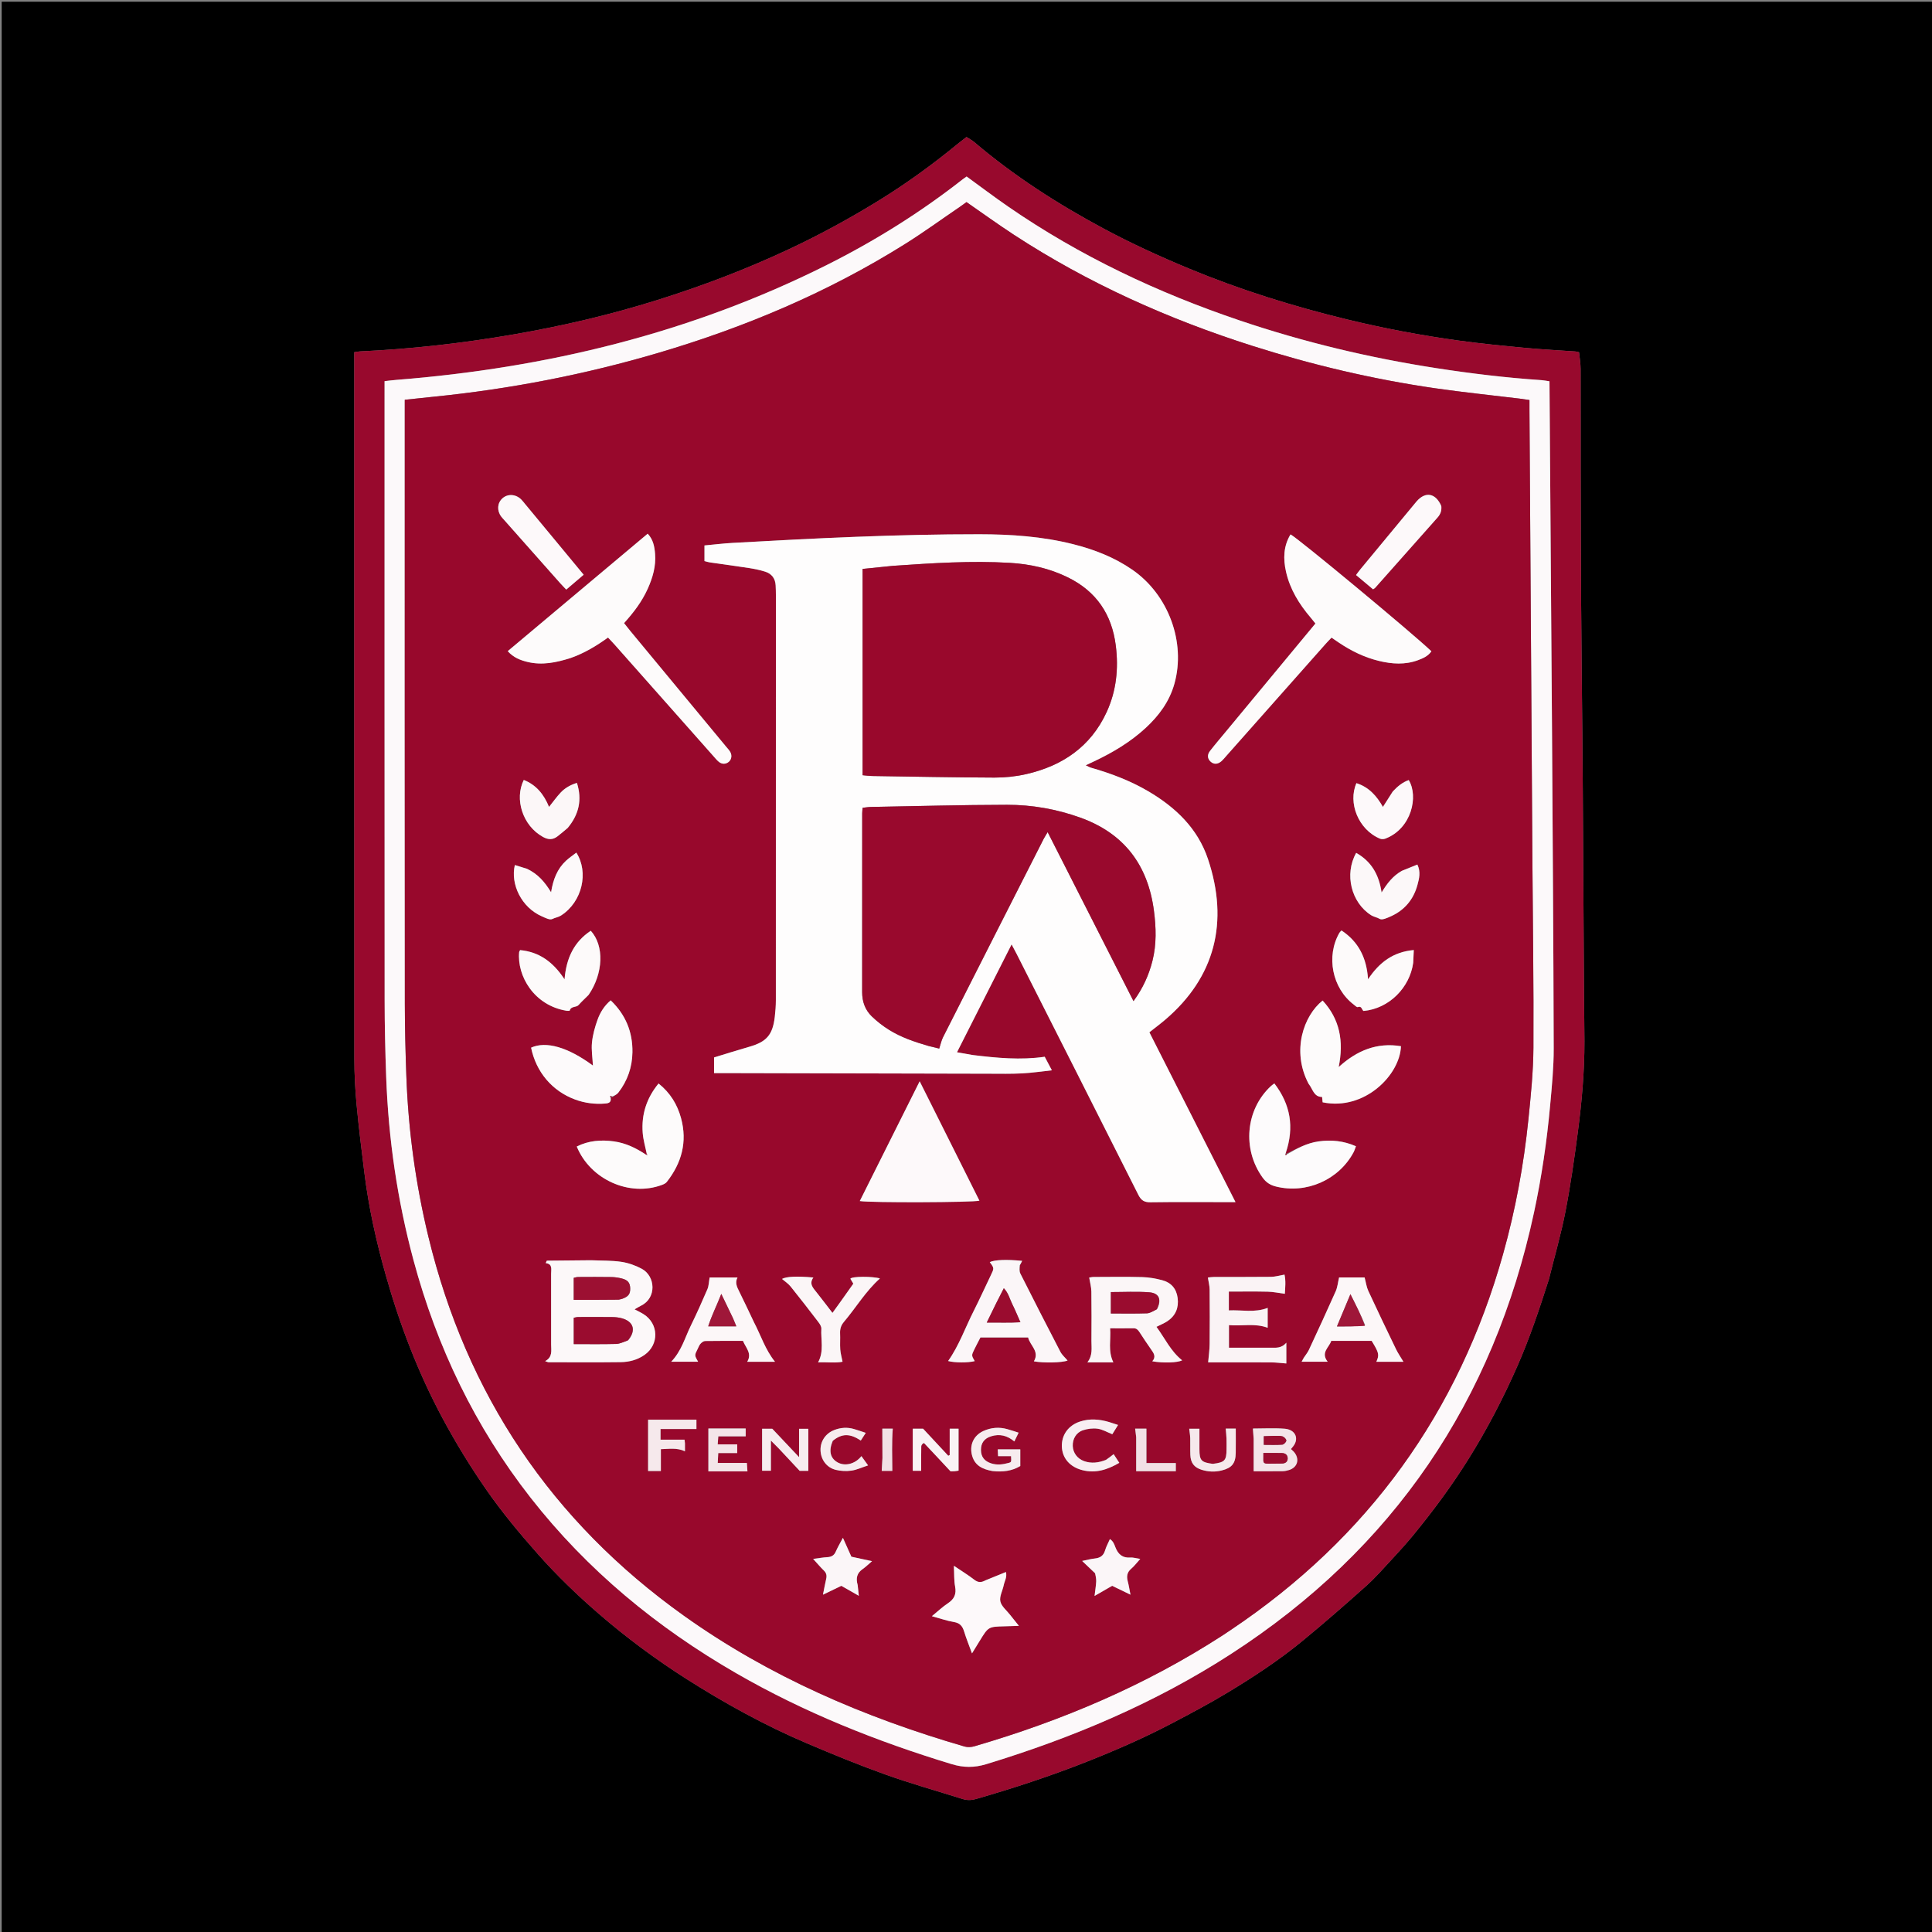 <svg version="1.1" id="Layer_1" xmlns="http://www.w3.org/2000/svg" xmlns:xlink="http://www.w3.org/1999/xlink" x="0px" y="0px"
	 width="100%" viewBox="0 0 2300 2300" enable-background="new 0 0 2300 2300" xml:space="preserve">
<rect x="0" y="0" width="2300" height="2300" fill="#808080" stroke="none"/>
<path fill="#000000" opacity="1" stroke="none" 
	d="
M2302,882 
	C2302,1356 2302,1829 2302,2302 
	C1535.333,2302 768.667,2302 2,2302 
	C2,1535.333 2,768.667 2,2 
	C768.667,2 1535.333,2 2302,2 
	C2302,295 2302,588 2302,882 
M1843.988,1522.792 
	C1850.628,1496.014 1858.357,1469.448 1863.62,1442.402 
	C1869.711,1411.103 1874.168,1379.454 1878.354,1347.827 
	C1883.11,1311.903 1886.321,1275.798 1886.246,1239.496 
	C1886.21,1221.839 1885.849,1204.184 1885.74,1186.527 
	C1885.23,1104.262 1884.767,1021.997 1884.264,939.732 
	C1884.127,917.409 1883.929,895.086 1883.724,872.764 
	C1883.25,821.153 1882.633,769.543 1882.302,717.931 
	C1881.968,665.611 1881.851,613.29 1881.747,560.969 
	C1881.666,520.304 1881.838,479.638 1881.677,438.974 
	C1881.651,432.435 1880.471,425.901 1879.822,419.334 
	C1877.746,418.891 1876.488,418.463 1875.205,418.372 
	C1855.647,416.988 1836.048,416.038 1816.533,414.2 
	C1790.069,411.708 1763.586,409.146 1737.259,405.532 
	C1692.097,399.331 1647.305,390.887 1603.002,380.109 
	C1539.237,364.597 1476.74,345.119 1416.037,319.971 
	C1381.271,305.567 1347.124,289.984 1313.943,272.188 
	C1259.207,242.83 1207.216,209.459 1159.809,169.17 
	C1157.115,166.881 1153.858,165.255 1150.541,163.112 
	C1146.67,166.152 1143.246,168.74 1139.931,171.459 
	C1110.548,195.563 1079.85,217.9 1047.549,237.879 
	C1012.743,259.408 976.857,278.97 939.748,296.42 
	C888.763,320.394 836.271,340.327 782.612,357.158 
	C726.688,374.699 669.69,388.045 611.916,398.034 
	C551.249,408.522 490.203,415.5 428.69,418.316 
	C426.769,418.403 424.864,418.826 421.732,419.262 
	C421.732,423.853 421.732,428.083 421.732,432.314 
	C421.732,708.305 421.682,984.296 421.845,1260.287 
	C421.855,1278.56 422.82,1296.894 424.518,1315.089 
	C427.049,1342.203 430.453,1369.241 433.803,1396.273 
	C438.925,1437.615 447.98,1478.198 459.302,1518.217 
	C476.008,1577.267 497.82,1634.327 526.93,1688.547 
	C542.709,1717.937 560.078,1746.276 579.067,1773.633 
	C597.678,1800.444 618.553,1825.446 640.179,1849.903 
	C662.7,1875.37 687.09,1898.874 712.72,1921.042 
	C745.724,1949.588 780.734,1975.556 817.605,1998.99 
	C863.2,2027.969 910.395,2053.989 960.107,2075.159 
	C991.016,2088.322 1022.15,2101.099 1053.77,2112.408 
	C1084.131,2123.267 1115.251,2132.006 1146.034,2141.687 
	C1151.241,2143.324 1156.316,2143.26 1161.642,2141.732 
	C1206.135,2128.964 1250.053,2114.521 1293.126,2097.53 
	C1328.134,2083.719 1362.599,2068.688 1395.905,2051.159 
	C1417.979,2039.542 1440.066,2027.852 1461.408,2014.971 
	C1492.184,1996.396 1522.293,1976.626 1550.118,1953.808 
	C1576.058,1932.535 1601.327,1910.416 1626.345,1888.059 
	C1637.226,1878.335 1646.882,1867.214 1656.835,1856.486 
	C1665.427,1847.225 1673.961,1837.877 1681.981,1828.124 
	C1705.462,1799.571 1727.461,1769.938 1747.156,1738.593 
	C1769.872,1702.44 1789.522,1664.727 1806.677,1625.652 
	C1821.157,1592.666 1832.553,1558.582 1843.988,1522.792 
z"/>
<path fill="#98092D" opacity="1" stroke="none" 
	d="
M1843.769,1523.566 
	C1832.553,1558.582 1821.157,1592.666 1806.677,1625.652 
	C1789.522,1664.727 1769.872,1702.44 1747.156,1738.593 
	C1727.461,1769.938 1705.462,1799.571 1681.981,1828.124 
	C1673.961,1837.877 1665.427,1847.225 1656.835,1856.486 
	C1646.882,1867.214 1637.226,1878.335 1626.345,1888.059 
	C1601.327,1910.416 1576.058,1932.535 1550.118,1953.808 
	C1522.293,1976.626 1492.184,1996.396 1461.408,2014.971 
	C1440.066,2027.852 1417.979,2039.542 1395.905,2051.159 
	C1362.599,2068.688 1328.134,2083.719 1293.126,2097.53 
	C1250.053,2114.521 1206.135,2128.964 1161.642,2141.732 
	C1156.316,2143.26 1151.241,2143.324 1146.034,2141.687 
	C1115.251,2132.006 1084.131,2123.267 1053.77,2112.408 
	C1022.15,2101.099 991.016,2088.322 960.107,2075.159 
	C910.395,2053.989 863.2,2027.969 817.605,1998.99 
	C780.734,1975.556 745.724,1949.588 712.72,1921.042 
	C687.09,1898.874 662.7,1875.37 640.179,1849.903 
	C618.553,1825.446 597.678,1800.444 579.067,1773.633 
	C560.078,1746.276 542.709,1717.937 526.93,1688.547 
	C497.82,1634.327 476.008,1577.267 459.302,1518.217 
	C447.98,1478.198 438.925,1437.615 433.803,1396.273 
	C430.453,1369.241 427.049,1342.203 424.518,1315.089 
	C422.82,1296.894 421.855,1278.56 421.845,1260.287 
	C421.682,984.296 421.732,708.305 421.732,432.314 
	C421.732,428.083 421.732,423.853 421.732,419.262 
	C424.864,418.826 426.769,418.403 428.69,418.316 
	C490.203,415.5 551.249,408.522 611.916,398.034 
	C669.69,388.045 726.688,374.699 782.612,357.158 
	C836.271,340.327 888.763,320.394 939.748,296.42 
	C976.857,278.97 1012.743,259.408 1047.549,237.879 
	C1079.85,217.9 1110.548,195.563 1139.931,171.459 
	C1143.246,168.74 1146.67,166.152 1150.541,163.112 
	C1153.858,165.255 1157.115,166.881 1159.809,169.17 
	C1207.216,209.459 1259.207,242.83 1313.943,272.188 
	C1347.124,289.984 1381.271,305.567 1416.037,319.971 
	C1476.74,345.119 1539.237,364.597 1603.002,380.109 
	C1647.305,390.887 1692.097,399.331 1737.259,405.532 
	C1763.586,409.146 1790.069,411.708 1816.533,414.2 
	C1836.048,416.038 1855.647,416.988 1875.205,418.372 
	C1876.488,418.463 1877.746,418.891 1879.822,419.334 
	C1880.471,425.901 1881.651,432.435 1881.677,438.974 
	C1881.838,479.638 1881.666,520.304 1881.747,560.969 
	C1881.851,613.29 1881.968,665.611 1882.302,717.931 
	C1882.633,769.543 1883.25,821.153 1883.724,872.764 
	C1883.929,895.086 1884.127,917.409 1884.264,939.732 
	C1884.767,1021.997 1885.23,1104.262 1885.74,1186.527 
	C1885.849,1204.184 1886.21,1221.839 1886.246,1239.496 
	C1886.321,1275.798 1883.11,1311.903 1878.354,1347.827 
	C1874.168,1379.454 1869.711,1411.103 1863.62,1442.402 
	C1858.357,1469.448 1850.628,1496.014 1843.769,1523.566 
M1847.62,867.001 
	C1846.621,729.418 1845.621,591.836 1844.62,453.903 
	C1840.8,453.351 1837.892,452.733 1834.956,452.535 
	C1793.054,449.721 1751.415,444.699 1709.917,438.284 
	C1630.454,426.001 1552.524,407.396 1476.347,381.668 
	C1378.372,348.577 1285.559,304.855 1200.248,245.984 
	C1183.548,234.46 1167.362,222.19 1150.733,210.114 
	C1149.179,211.226 1147.517,212.322 1145.956,213.547 
	C1095.448,253.155 1041.246,286.949 983.908,315.667 
	C822.658,396.431 650.934,438.086 471.89,452.233 
	C467.351,452.591 462.832,453.205 457.823,453.752 
	C457.823,458.573 457.823,462.546 457.823,466.52 
	C457.823,707.814 457.758,949.109 457.905,1190.404 
	C457.923,1221.035 458.625,1251.681 459.747,1282.293 
	C462.451,1356.114 473.042,1428.829 492.249,1500.185 
	C520.102,1603.667 565.583,1698.517 631.796,1783.12 
	C699.271,1869.337 782.123,1937.516 876.637,1992.029 
	C957.529,2038.685 1043.599,2072.977 1132.77,2100.106 
	C1147.09,2104.462 1159.92,2104.531 1174.254,2100.159 
	C1277.003,2068.824 1375.171,2027.462 1465.597,1968.92 
	C1658.896,1843.777 1778.016,1667.713 1826.289,1443.039 
	C1835.326,1400.977 1841.521,1358.499 1845.423,1315.699 
	C1847.477,1293.162 1849.705,1270.522 1849.651,1247.933 
	C1849.35,1121.622 1848.376,995.312 1847.62,867.001 
z"/>
<path fill="#FCF9FA" opacity="1" stroke="none" 
	d="
M1847.626,868.001 
	C1848.376,995.312 1849.35,1121.622 1849.651,1247.933 
	C1849.705,1270.522 1847.477,1293.162 1845.423,1315.699 
	C1841.521,1358.499 1835.326,1400.977 1826.289,1443.039 
	C1778.016,1667.713 1658.896,1843.777 1465.597,1968.92 
	C1375.171,2027.462 1277.003,2068.824 1174.254,2100.159 
	C1159.92,2104.531 1147.09,2104.462 1132.77,2100.106 
	C1043.599,2072.977 957.529,2038.685 876.637,1992.029 
	C782.123,1937.516 699.271,1869.337 631.796,1783.12 
	C565.583,1698.517 520.102,1603.667 492.249,1500.185 
	C473.042,1428.829 462.451,1356.114 459.747,1282.293 
	C458.625,1251.681 457.923,1221.035 457.905,1190.404 
	C457.758,949.109 457.823,707.814 457.823,466.52 
	C457.823,462.546 457.823,458.573 457.823,453.752 
	C462.832,453.205 467.351,452.591 471.89,452.233 
	C650.934,438.086 822.658,396.431 983.908,315.667 
	C1041.246,286.949 1095.448,253.155 1145.956,213.547 
	C1147.517,212.322 1149.179,211.226 1150.733,210.114 
	C1167.362,222.19 1183.548,234.46 1200.248,245.984 
	C1285.559,304.855 1378.372,348.577 1476.347,381.668 
	C1552.524,407.396 1630.454,426.001 1709.917,438.284 
	C1751.415,444.699 1793.054,449.721 1834.956,452.535 
	C1837.892,452.733 1840.8,453.351 1844.62,453.903 
	C1845.621,591.836 1846.621,729.418 1847.626,868.001 
M1455.644,1946.761 
	C1458.972,1944.549 1462.307,1942.349 1465.626,1940.123 
	C1628.611,1830.816 1736.499,1681.604 1789.449,1492.688 
	C1804.129,1440.315 1813.973,1386.961 1819.499,1332.886 
	C1822.408,1304.416 1825.342,1275.795 1825.503,1247.226 
	C1825.919,1173.574 1824.779,1099.914 1824.294,1026.257 
	C1823.113,846.947 1821.951,667.636 1820.786,488.326 
	C1820.761,484.402 1820.783,480.478 1820.783,476.227 
	C1816.21,475.565 1812.651,474.98 1809.073,474.544 
	C1775.361,470.439 1741.549,467.023 1707.951,462.138 
	C1634.349,451.438 1562.146,434.396 1491.273,411.857 
	C1390.831,379.914 1295.36,337.182 1206.94,279.438 
	C1187.988,267.062 1169.642,253.758 1150.618,240.605 
	C1148.193,242.342 1145.547,244.319 1142.821,246.178 
	C1121.081,260.996 1099.772,276.504 1077.499,290.472 
	C986.044,347.824 887.526,389.399 784.214,419.943 
	C696.492,445.878 607.054,463.185 516.034,472.321 
	C504.86,473.442 493.697,474.675 481.874,475.925 
	C481.874,480.62 481.874,484.568 481.874,488.516 
	C481.874,724.158 481.814,959.8 481.953,1195.442 
	C481.969,1223.743 482.724,1252.056 483.73,1280.342 
	C486.032,1345.106 494.697,1409.04 509.934,1472.049 
	C555.42,1660.148 656.46,1810.883 814.081,1923.359 
	C915.823,1995.96 1028.891,2044.486 1148.327,2079.205 
	C1151.902,2080.245 1156.346,2079.966 1159.976,2078.905 
	C1264.075,2048.474 1363.124,2006.668 1455.644,1946.761 
z"/>
<path fill="#98082C" opacity="1" stroke="none" 
	d="
M1455.048,1947.169 
	C1363.124,2006.668 1264.075,2048.474 1159.976,2078.905 
	C1156.346,2079.966 1151.902,2080.245 1148.327,2079.205 
	C1028.891,2044.486 915.823,1995.96 814.081,1923.359 
	C656.46,1810.883 555.42,1660.148 509.934,1472.049 
	C494.697,1409.04 486.032,1345.106 483.73,1280.342 
	C482.724,1252.056 481.969,1223.743 481.953,1195.442 
	C481.814,959.8 481.874,724.158 481.874,488.516 
	C481.874,484.568 481.874,480.62 481.874,475.925 
	C493.697,474.675 504.86,473.442 516.034,472.321 
	C607.054,463.185 696.492,445.878 784.214,419.943 
	C887.526,389.399 986.044,347.824 1077.499,290.472 
	C1099.772,276.504 1121.081,260.996 1142.821,246.178 
	C1145.547,244.319 1148.193,242.342 1150.618,240.605 
	C1169.642,253.758 1187.988,267.062 1206.94,279.438 
	C1295.36,337.182 1390.831,379.914 1491.273,411.857 
	C1562.146,434.396 1634.349,451.438 1707.951,462.138 
	C1741.549,467.023 1775.361,470.439 1809.073,474.544 
	C1812.651,474.98 1816.21,475.565 1820.783,476.227 
	C1820.783,480.478 1820.761,484.402 1820.786,488.326 
	C1821.951,667.636 1823.113,846.947 1824.294,1026.257 
	C1824.779,1099.914 1825.919,1173.574 1825.503,1247.226 
	C1825.342,1275.795 1822.408,1304.416 1819.499,1332.886 
	C1813.973,1386.961 1804.129,1440.315 1789.449,1492.688 
	C1736.499,1681.604 1628.611,1830.816 1465.626,1940.123 
	C1462.307,1942.349 1458.972,1944.549 1455.048,1947.169 
M1531.488,1373.544 
	C1531.488,1373.544 1530.731,1372.94 1531.049,1371.43 
	C1540.968,1341.824 1536.331,1314.86 1517.083,1289.784 
	C1515.184,1291.248 1514.08,1291.971 1513.123,1292.854 
	C1482.817,1320.818 1478.633,1367.98 1503.101,1401.891 
	C1507.244,1407.634 1512.103,1410.799 1518.92,1412.507 
	C1555.062,1421.565 1593.697,1404.75 1611.37,1371.808 
	C1612.544,1369.621 1613.215,1367.164 1614.22,1364.574 
	C1599.429,1358.084 1584.781,1356.685 1569.661,1358.819 
	C1555.861,1360.766 1543.912,1367.199 1531.488,1373.544 
M769.151,1375.028 
	C757.566,1366.879 745.048,1360.773 730.912,1358.809 
	C715.633,1356.686 700.716,1357.777 686.62,1364.901 
	C702.715,1404.264 749.366,1425.065 788.015,1410.623 
	C790.092,1409.847 792.453,1408.788 793.754,1407.132 
	C811.455,1384.6 818.403,1359.538 810.815,1331.311 
	C806.399,1314.883 797.932,1301.041 784.006,1289.871 
	C769.597,1307.387 763.462,1326.908 765.122,1348.664 
	C765.773,1357.186 768.318,1365.563 770.132,1373.933 
	C770.132,1373.933 770.273,1373.879 769.151,1375.028 
M729.638,1305.89 
	C731.834,1304.173 734.496,1302.816 736.151,1300.679 
	C747.101,1286.55 752.651,1270.358 752.896,1252.565 
	C753.227,1228.462 744.785,1207.903 726.997,1190.891 
	C719.268,1197.441 714.401,1205.453 711.289,1214.155 
	C708.186,1222.834 705.64,1231.975 704.729,1241.1 
	C703.849,1249.903 705.37,1258.946 705.87,1268.524 
	C676.029,1246.519 650.001,1239.126 632.261,1247.223 
	C638.201,1276.281 657.396,1298.906 684.648,1308.958 
	C696.379,1313.285 708.463,1314.777 720.922,1313.696 
	C725.232,1313.323 727.826,1311.895 727.499,1306.438 
	C727.499,1306.438 728.204,1305.783 729.638,1305.89 
M1157.416,1255.936 
	C1151.697,1254.92 1145.977,1253.903 1139.271,1252.711 
	C1161.092,1209.596 1182.351,1167.595 1204.275,1124.276 
	C1206.819,1129.062 1208.548,1132.18 1210.156,1135.358 
	C1258.556,1231.018 1307.015,1326.649 1355.181,1422.428 
	C1358.488,1429.004 1362.212,1431.37 1369.563,1431.264 
	C1399.552,1430.834 1429.552,1431.085 1459.548,1431.085 
	C1462.768,1431.085 1465.989,1431.085 1470.834,1431.085 
	C1436.127,1362.649 1402.219,1295.79 1368.307,1228.923 
	C1375.125,1223.526 1381.271,1218.966 1387.083,1214.014 
	C1446.474,1163.416 1463.2,1097.763 1438.083,1022.716 
	C1425.863,986.205 1399.508,961.094 1366.97,941.981 
	C1345.588,929.421 1322.598,920.718 1298.82,913.941 
	C1296.911,913.397 1295.16,912.299 1292.482,911.064 
	C1296.67,909.096 1299.671,907.692 1302.666,906.276 
	C1324.758,895.831 1345.595,883.431 1363.668,866.794 
	C1379.627,852.104 1392.197,835.143 1398.123,813.922 
	C1411.891,764.616 1391.02,707.979 1348.046,678.271 
	C1326.684,663.503 1302.873,654.243 1277.84,647.909 
	C1241.082,638.608 1203.623,636.056 1165.854,636.022 
	C1067.828,635.934 969.98,640.804 872.154,646.304 
	C860.945,646.934 849.778,648.315 838.658,649.341 
	C838.658,656.206 838.658,662.05 838.658,667.945 
	C841.115,668.566 843.017,669.229 844.975,669.513 
	C860.464,671.755 875.987,673.78 891.45,676.187 
	C898.005,677.207 904.583,678.537 910.896,680.531 
	C918.587,682.958 922.97,688.569 923.387,696.843 
	C923.588,700.835 923.686,704.836 923.687,708.833 
	C923.701,869.477 923.714,1030.12 923.645,1190.764 
	C923.642,1197.406 923.141,1204.083 922.356,1210.682 
	C919.797,1232.174 912.527,1240.31 891.843,1246.208 
	C877.824,1250.205 863.931,1254.643 850.07,1258.857 
	C850.07,1265.339 850.07,1271.086 850.07,1277.491 
	C853.835,1277.491 856.788,1277.485 859.741,1277.492 
	C965.726,1277.735 1071.71,1277.99 1177.695,1278.208 
	C1190.691,1278.235 1203.71,1278.506 1216.677,1277.846 
	C1228.109,1277.264 1239.483,1275.536 1252.23,1274.17 
	C1248.788,1267.659 1246.22,1262.802 1243.706,1258.047 
	C1214.801,1262.232 1186.977,1259.488 1157.416,1255.936 
M679.896,783.135 
	C695.679,777.589 709.859,769.027 723.813,758.985 
	C726.641,762.001 729.165,764.563 731.548,767.251 
	C770.657,811.374 809.745,855.515 848.851,899.641 
	C851.058,902.131 853.157,904.789 855.698,906.896 
	C859.498,910.046 864.158,909.862 867.588,906.948 
	C870.838,904.186 871.712,899.265 869.3,895.106 
	C867.979,892.827 866.068,890.882 864.37,888.831 
	C826.343,842.909 788.305,796.997 750.283,751.071 
	C747.801,748.073 745.437,744.976 742.912,741.791 
	C754.552,728.971 764.321,715.96 771.088,700.935 
	C777.038,687.725 781.034,674.02 779.858,659.368 
	C779.173,650.846 777.707,642.384 771.062,635.347 
	C715.39,682.07 660.109,728.466 604.454,775.175 
	C611.277,782.865 619.526,786.034 628.333,788.108 
	C645.503,792.151 662.045,788.842 679.896,783.135 
M1461.471,868.453 
	C1454.471,876.922 1447.297,885.255 1440.54,893.913 
	C1436.936,898.531 1437.434,903.068 1440.98,906.498 
	C1444.837,910.228 1449.734,910.128 1454.331,905.99 
	C1456.3,904.218 1457.957,902.094 1459.723,900.101 
	C1499.257,855.499 1538.782,810.889 1578.326,766.296 
	C1580.471,763.877 1582.772,761.596 1585.158,759.084 
	C1588.449,761.326 1591.168,763.201 1593.908,765.044 
	C1608.655,774.963 1624.407,782.67 1641.772,786.854 
	C1657.255,790.586 1672.714,791.581 1687.97,785.974 
	C1694.098,783.722 1700.165,781.108 1704.036,775.333 
	C1681.391,753.705 1543.826,639.525 1536.323,636.212 
	C1527.848,650.2 1527.521,665.235 1530.959,680.559 
	C1535.662,701.526 1546.635,719.248 1560.426,735.401 
	C1562.302,737.6 1564.065,739.896 1565.991,742.284 
	C1531.168,784.303 1496.76,825.821 1461.471,868.453 
M1110.387,1318.334 
	C1105.449,1308.463 1100.512,1298.592 1094.844,1287.26 
	C1070.547,1335.849 1047.128,1382.681 1023.56,1429.811 
	C1036.021,1431.947 1158.422,1431.531 1165.968,1429.372 
	C1147.648,1392.736 1129.375,1356.191 1110.387,1318.334 
M702.989,1500.303 
	C685.694,1500.46 668.399,1500.615 651.105,1500.804 
	C650.923,1500.806 650.716,1501.249 650.575,1501.514 
	C650.419,1501.806 650.325,1502.13 649.702,1503.734 
	C658.126,1504.688 656.072,1511.171 656.086,1516.624 
	C656.154,1544.589 656.139,1572.555 656.103,1600.52 
	C656.094,1607.707 658.169,1615.518 648.984,1620.409 
	C651.359,1621.178 652.22,1621.7 653.082,1621.701 
	C681.712,1621.735 710.345,1621.951 738.971,1621.585 
	C749.015,1621.456 758.771,1618.953 767.241,1613.013 
	C784.838,1600.673 784.308,1575.942 766.166,1564.501 
	C762.969,1562.485 759.503,1560.898 755.462,1558.739 
	C758.513,1556.996 760.725,1555.554 763.082,1554.412 
	C781.934,1545.286 780.381,1519.309 764.05,1510.489 
	C756.61,1506.471 748.141,1503.472 739.806,1502.211 
	C728.364,1500.48 716.606,1500.839 702.989,1500.303 
M1558.091,1290.735 
	C1562.876,1296.294 1563.82,1305.863 1573.922,1305.896 
	C1574.141,1308.069 1574.362,1310.258 1574.565,1312.265 
	C1624.167,1322.623 1666.647,1279.892 1667.794,1245.468 
	C1639.397,1240.829 1615.568,1250.375 1593.669,1270.302 
	C1599.843,1239.554 1595.117,1213.439 1574.546,1191.122 
	C1552.019,1209.104 1537.17,1250.984 1558.091,1290.735 
M1214.495,1505.868 
	C1215.232,1504.354 1215.969,1502.841 1216.847,1501.037 
	C1198.247,1499.159 1183.933,1499.775 1178.307,1502.561 
	C1183.662,1509.774 1183.596,1509.742 1179.532,1518.179 
	C1172.753,1532.255 1166.345,1546.517 1159.277,1560.446 
	C1149.146,1580.41 1141.771,1601.788 1128.713,1620.254 
	C1136.415,1622.38 1152.328,1622.444 1160.367,1620.381 
	C1156.463,1613.593 1156.41,1613.567 1159.925,1606.373 
	C1162.239,1601.637 1164.733,1596.988 1167.202,1592.194 
	C1186.147,1592.194 1204.718,1592.194 1223.956,1592.194 
	C1226.123,1601.806 1237.87,1608.684 1230.839,1620.626 
	C1242.13,1622.764 1264.462,1622.308 1270.926,1619.669 
	C1267.977,1616.161 1264.354,1613.126 1262.34,1609.254 
	C1246.231,1578.285 1230.358,1547.192 1214.652,1516.017 
	C1213.323,1513.379 1213.739,1509.861 1214.495,1505.868 
M1312.824,1621.825 
	C1316.987,1621.825 1321.151,1621.825 1325.408,1621.825 
	C1318.738,1608.12 1322.71,1595.03 1321.583,1581.315 
	C1331.531,1581.315 1340.44,1581.414 1349.346,1581.265 
	C1352.872,1581.207 1354.72,1583.077 1356.457,1585.751 
	C1360.989,1592.729 1365.577,1599.677 1370.37,1606.477 
	C1373.52,1610.945 1376.589,1615.215 1371.786,1620.582 
	C1384.878,1622.879 1401.648,1622.304 1407.339,1619.459 
	C1393.746,1608.669 1386.732,1593.12 1376.748,1579.547 
	C1381.654,1577.058 1386.02,1575.372 1389.802,1572.821 
	C1399.545,1566.247 1403.455,1556.866 1401.955,1545.205 
	C1400.519,1534.037 1394.128,1526.822 1383.534,1524.036 
	C1375.884,1522.025 1367.884,1520.582 1360,1520.369 
	C1340.698,1519.847 1321.372,1520.158 1302.056,1520.215 
	C1299.926,1520.221 1297.797,1520.752 1296.667,1520.904 
	C1297.655,1526.982 1299.171,1532.236 1299.251,1537.512 
	C1299.547,1557.157 1299.453,1576.809 1299.334,1596.458 
	C1299.284,1604.731 1301.107,1613.294 1294.536,1621.825 
	C1301.15,1621.825 1306.077,1621.825 1312.824,1621.825 
M1491.007,1604.413 
	C1481.774,1604.413 1472.541,1604.413 1463.052,1604.413 
	C1463.052,1594.971 1463.052,1586.568 1463.052,1577.542 
	C1478.758,1578.911 1493.968,1574.975 1509.137,1580.678 
	C1509.137,1572.719 1509.137,1564.987 1509.137,1557.006 
	C1493.503,1563.078 1478.19,1559.233 1462.905,1560.006 
	C1462.905,1552.041 1462.905,1545.226 1462.905,1537.594 
	C1478.728,1537.594 1493.987,1537.341 1509.231,1537.711 
	C1515.858,1537.872 1522.454,1539.312 1529.568,1540.237 
	C1530.026,1532.919 1530.847,1524.644 1529.177,1517.395 
	C1523.191,1518.431 1518.205,1519.982 1513.201,1520.042 
	C1490.569,1520.312 1467.933,1520.134 1445.298,1520.197 
	C1442.551,1520.205 1439.805,1520.689 1437.949,1520.867 
	C1438.788,1526.368 1439.994,1530.742 1440.034,1535.127 
	C1440.234,1556.762 1440.267,1578.401 1440.043,1600.035 
	C1439.971,1607.019 1438.94,1613.994 1438.274,1621.84 
	C1440.918,1621.84 1444.181,1621.84 1447.445,1621.84 
	C1469.414,1621.84 1491.384,1621.751 1513.352,1621.9 
	C1519.206,1621.939 1525.054,1622.709 1531.345,1623.176 
	C1531.345,1615.955 1531.345,1608.255 1531.345,1598.434 
	C1525.215,1605.663 1518.44,1604.334 1511.974,1604.399 
	C1505.651,1604.462 1499.326,1604.412 1491.007,1604.413 
M701.057,1183.977 
	C718.358,1158.699 719.458,1125.721 703.295,1108.07 
	C683.448,1121.201 674.162,1140.421 672.076,1165.882 
	C658.422,1145.074 641.819,1133.19 619.209,1131.09 
	C618.628,1132.196 618.112,1132.749 618.055,1133.346 
	C615.341,1161.783 635.732,1197.053 674.574,1203.289 
	C675.815,1203.489 678.169,1203.427 678.275,1203.028 
	C679.758,1197.439 685.993,1199.691 688.902,1196.337 
	C692.369,1192.34 696.386,1188.82 701.057,1183.977 
M1682.455,1145.5 
	C1682.652,1140.998 1682.849,1136.496 1683.089,1131.014 
	C1658.623,1133.211 1642.06,1145.577 1628.623,1165.843 
	C1626.954,1140.254 1617.255,1121.105 1597.004,1107.699 
	C1595.808,1109.031 1594.999,1109.67 1594.522,1110.5 
	C1578.434,1138.487 1585.954,1176.32 1611.477,1195.826 
	C1613.056,1197.032 1615.271,1199.339 1616.354,1198.928 
	C1621.255,1197.072 1621.065,1202.102 1623.237,1203.524 
	C1653.725,1200.774 1678.335,1175.672 1682.455,1145.5 
M897.326,1573.527 
	C891.589,1561.522 885.984,1549.452 880.056,1537.542 
	C877.394,1532.191 874.7,1527.05 877.97,1520.837 
	C865.978,1520.837 854.849,1520.837 844.806,1520.837 
	C843.859,1526.086 843.847,1530.811 842.136,1534.807 
	C835.854,1549.479 829.307,1564.055 822.29,1578.388 
	C815.386,1592.489 811.423,1608.115 799.085,1621.088 
	C810.827,1621.088 820.789,1621.088 831.056,1621.088 
	C826.706,1613.493 826.696,1613.488 830.614,1605.731 
	C831.664,1603.653 832.463,1601.31 833.988,1599.649 
	C835.381,1598.132 837.584,1596.458 839.458,1596.426 
	C854.393,1596.166 869.335,1596.281 884.482,1596.281 
	C887.885,1604.628 895.567,1611.287 889.534,1621.132 
	C900.374,1621.132 910.79,1621.132 922.595,1621.132 
	C910.925,1606.543 905.912,1589.963 897.326,1573.527 
M1597.399,1596.26 
	C1609.366,1596.26 1621.332,1596.26 1632.935,1596.26 
	C1641.694,1610.577 1642.197,1612.817 1638.524,1621.141 
	C1649.075,1621.141 1659.468,1621.141 1670.755,1621.141 
	C1667.459,1615.605 1664.33,1611.125 1661.98,1606.268 
	C1650.818,1583.2 1639.725,1560.095 1628.96,1536.841 
	C1626.78,1532.132 1626.119,1526.72 1624.517,1520.731 
	C1614.904,1520.731 1603.812,1520.731 1594.165,1520.731 
	C1592.721,1526.846 1592.264,1532.384 1590.136,1537.182 
	C1579.748,1560.604 1568.973,1583.856 1558.17,1607.092 
	C1556.663,1610.333 1554.207,1613.125 1552.269,1616.175 
	C1551.352,1617.619 1550.619,1619.18 1549.586,1621.089 
	C1560.291,1621.089 1569.998,1621.089 1580.536,1621.089 
	C1571.886,1610.023 1582.327,1604.21 1584.81,1596.26 
	C1588.888,1596.26 1592.209,1596.26 1597.399,1596.26 
M1172.595,1881.629 
	C1168.131,1884.169 1164.298,1884.087 1159.873,1880.645 
	C1152.679,1875.047 1144.829,1870.292 1135.575,1864.046 
	C1136.065,1873.719 1135.636,1881.39 1137.032,1888.713 
	C1138.764,1897.801 1135.969,1903.705 1128.422,1908.682 
	C1122.131,1912.83 1116.601,1918.133 1109.383,1924.029 
	C1119.198,1926.701 1127.325,1929.594 1135.702,1930.984 
	C1142.76,1932.155 1145.81,1935.883 1147.742,1942.221 
	C1150.27,1950.512 1153.58,1958.565 1157.136,1968.315 
	C1160.929,1962.146 1163.692,1957.652 1166.457,1953.157 
	C1176.647,1936.59 1176.647,1936.594 1195.721,1936.068 
	C1200.844,1935.927 1205.967,1935.756 1212.987,1935.541 
	C1208.497,1929.95 1205.372,1926.153 1202.351,1922.274 
	C1198.276,1917.044 1192.104,1912.212 1190.867,1906.356 
	C1189.634,1900.518 1193.587,1893.668 1194.881,1887.185 
	C1195.873,1882.217 1199.103,1877.552 1197.534,1871.452 
	C1189.328,1874.78 1181.654,1877.892 1172.595,1881.629 
M664.006,646.953 
	C651.046,631.312 638.088,615.671 625.124,600.033 
	C623.636,598.239 622.23,596.36 620.597,594.707 
	C614.129,588.157 604.465,587.559 598.168,593.231 
	C592.006,598.782 591.346,607.723 596.644,614.9 
	C597.826,616.502 599.243,617.932 600.568,619.428 
	C622.651,644.355 644.728,669.285 666.83,694.195 
	C668.993,696.632 671.305,698.937 674.111,701.897 
	C681.164,695.881 687.831,690.194 694.836,684.218 
	C684.397,671.6 674.654,659.823 664.006,646.953 
M1715.768,601.861 
	C1709.13,586.872 1696.992,584.796 1686.466,596.851 
	C1685.809,597.604 1685.187,598.386 1684.55,599.156 
	C1662.887,625.316 1641.219,651.472 1619.573,677.647 
	C1617.911,679.656 1616.409,681.798 1614.327,684.547 
	C1621.381,690.469 1628.088,696.101 1634.591,701.561 
	C1635.979,700.602 1636.629,700.316 1637.057,699.833 
	C1661.82,671.948 1686.562,644.044 1711.315,616.15 
	C1714.547,612.508 1716.424,608.396 1715.768,601.861 
M1000.657,1549.604 
	C997.612,1553.836 994.566,1558.069 991.032,1562.98 
	C984.253,1554.189 978.277,1546.233 972.069,1538.462 
	C967.854,1533.185 962.923,1528.272 968.301,1520.85 
	C948.599,1519.045 936.058,1519.667 930.953,1522.554 
	C934.371,1525.492 938.337,1528.001 941.125,1531.458 
	C952.399,1545.436 963.379,1559.654 974.285,1573.922 
	C976.003,1576.171 977.957,1579.209 977.801,1581.759 
	C976.991,1594.909 981.225,1608.46 973.933,1621.837 
	C984.629,1621.383 994.361,1622.88 1003.021,1621.115 
	C1001.956,1615.612 1000.619,1611.065 1000.295,1606.448 
	C999.853,1600.158 1000.418,1593.802 1000.112,1587.497 
	C999.859,1582.26 1001.08,1577.924 1004.557,1573.818 
	C1019.027,1556.733 1030.5,1537.192 1047.521,1521.982 
	C1039.076,1519.359 1013.899,1519.306 1012.347,1522.322 
	C1013.28,1523.873 1014.401,1525.734 1015.874,1528.181 
	C1011.082,1534.95 1006.303,1541.701 1000.657,1549.604 
M1668.282,1037.063 
	C1658.281,1042.736 1651.356,1051.519 1644.745,1062.501 
	C1641.554,1040.784 1632.328,1025.392 1614.505,1015.33 
	C1600.102,1040.799 1608.692,1074.549 1632.271,1089.527 
	C1635.483,1091.567 1639.245,1091.976 1642.602,1093.964 
	C1645.392,1095.616 1651.439,1092.788 1655.594,1090.935 
	C1672.108,1083.57 1682.778,1070.793 1687.449,1053.464 
	C1689.458,1046.014 1691.552,1038.094 1687.359,1029.252 
	C1681.128,1031.714 1675.34,1034.001 1668.282,1037.063 
M626.748,1034.029 
	C622.15,1032.627 617.552,1031.226 612.918,1029.813 
	C607.489,1052.526 620.71,1080.345 645.232,1090.958 
	C649.144,1092.651 654.444,1095.502 657.318,1094.116 
	C660.854,1092.411 664.853,1091.867 668.172,1089.711 
	C693.25,1073.419 701.059,1038.361 686.125,1015.043 
	C681.967,1018.269 677.594,1021.173 673.8,1024.7 
	C663.513,1034.264 658.529,1046.719 656.039,1062.243 
	C648.275,1049.451 639.926,1040.194 626.748,1034.029 
M676.248,985.197 
	C689.211,969.501 693.194,952.153 686.813,932.003 
	C678.647,934.55 672.373,938.29 667.352,943.647 
	C662.552,948.768 658.464,954.554 653.62,960.6 
	C647.454,945.574 638.339,934.383 623.539,928.521 
	C612.222,951.175 622.104,982.953 646.347,996.319 
	C652.734,999.84 658.1,999.953 663.679,995.651 
	C667.621,992.611 671.425,989.394 676.248,985.197 
M1657.679,942.714 
	C1654.01,948.502 1650.342,954.29 1646.329,960.623 
	C1638.991,947.61 1629.54,936.966 1614.786,932.325 
	C1604.518,955.596 1616.896,987.5 1642.807,998.404 
	C1644.636,999.174 1647.315,999.095 1649.203,998.375 
	C1680.589,986.404 1688.85,947.857 1677.066,928.669 
	C1669.747,931.271 1663.878,936.002 1657.679,942.714 
M1304.146,1873.438 
	C1304.457,1876.584 1305.163,1879.751 1304.991,1882.87 
	C1304.708,1888.004 1303.856,1893.107 1303.04,1899.935 
	C1311.338,1895.155 1317.856,1891.401 1323.994,1887.866 
	C1331.306,1891.41 1337.851,1894.581 1345.788,1898.428 
	C1344.565,1892.271 1343.856,1887.411 1342.599,1882.698 
	C1341.006,1876.725 1341.621,1871.805 1346.699,1867.508 
	C1350.311,1864.452 1353.192,1860.533 1357.439,1855.853 
	C1352.231,1855.076 1348.946,1853.983 1345.764,1854.225 
	C1336.319,1854.943 1331.108,1850.354 1327.852,1841.978 
	C1326.549,1838.623 1325.298,1834.706 1321.303,1832.26 
	C1319.162,1837.167 1316.849,1841.286 1315.561,1845.703 
	C1313.707,1852.062 1309.663,1854.711 1303.363,1855.344 
	C1298.858,1855.796 1294.433,1857.049 1288.273,1858.286 
	C1294.028,1863.731 1298.577,1868.034 1304.146,1873.438 
M1020.86,1886.1 
	C1018.638,1878.614 1020.283,1872.559 1026.976,1867.944 
	C1030.455,1865.546 1033.489,1862.502 1038.139,1858.545 
	C1028.23,1856.401 1020.846,1854.803 1013.539,1853.222 
	C1010.24,1845.864 1007.151,1838.975 1003.467,1830.759 
	C1000.085,1837.195 997.172,1842.026 994.961,1847.159 
	C992.957,1851.808 989.711,1853.493 984.915,1853.774 
	C979.829,1854.073 974.779,1854.975 968.012,1855.829 
	C973.192,1861.489 976.801,1865.808 980.822,1869.702 
	C983.832,1872.617 984.471,1875.695 983.558,1879.608 
	C982.215,1885.366 981.182,1891.196 979.729,1898.429 
	C987.869,1894.503 994.65,1891.231 1001.584,1887.887 
	C1008.178,1891.645 1014.595,1895.302 1022.408,1899.755 
	C1021.87,1894.344 1021.544,1891.063 1020.86,1886.1 
M1492.459,1713.583 
	C1492.459,1726.043 1492.459,1738.503 1492.459,1751.471 
	C1503.701,1751.471 1515.314,1751.557 1526.923,1751.406 
	C1529.546,1751.372 1532.25,1750.799 1534.758,1749.985 
	C1544.453,1746.839 1547.311,1737.56 1541.152,1729.375 
	C1539.966,1727.799 1538.353,1726.543 1536.855,1725.059 
	C1538.28,1723.205 1539.942,1721.505 1541.066,1719.503 
	C1546.011,1710.689 1540.991,1701.774 1529.324,1700.861 
	C1516.814,1699.883 1504.167,1700.641 1491.547,1700.641 
	C1491.879,1704.679 1492.168,1708.211 1492.459,1713.583 
M815.417,1717.674 
	C815.258,1716.415 815.099,1715.156 814.938,1713.887 
	C805.137,1713.887 795.784,1713.887 786.343,1713.887 
	C786.343,1709.221 786.343,1705.326 786.343,1701.175 
	C800.851,1701.175 814.916,1701.175 829.079,1701.175 
	C829.079,1697.065 829.079,1692.989 829.079,1690.077 
	C809.257,1690.077 790.068,1690.077 771.556,1690.077 
	C771.556,1711.164 771.556,1731.124 771.556,1751.178 
	C776.958,1751.178 782.185,1751.178 786.74,1751.178 
	C786.74,1742.404 786.74,1734.032 786.74,1725.205 
	C796.257,1725.009 805.627,1723.143 815.424,1727.709 
	C815.424,1724.365 815.424,1721.769 815.417,1717.674 
M1316.034,1738.169 
	C1307.73,1741.466 1299.273,1742.495 1290.684,1739.468 
	C1282.588,1736.615 1277.433,1729.644 1277.089,1721.473 
	C1276.74,1713.171 1281.07,1705.376 1289.219,1702.687 
	C1294.71,1700.875 1301.055,1700.049 1306.728,1700.845 
	C1312.562,1701.664 1318.045,1704.988 1324.179,1707.412 
	C1326.249,1704.076 1328.574,1700.329 1331.028,1696.375 
	C1326.625,1694.941 1323.506,1693.845 1320.34,1692.908 
	C1308.934,1689.533 1297.444,1688.548 1285.924,1692.26 
	C1271.911,1696.774 1263.615,1708.271 1264.124,1722.229 
	C1264.63,1736.089 1273.876,1746.415 1288.413,1750.147 
	C1304.399,1754.251 1318.415,1749.647 1332.494,1741.466 
	C1329.936,1737.535 1327.681,1734.068 1325.769,1731.129 
	C1322.585,1733.644 1320.049,1735.646 1316.034,1738.169 
M1100.506,1718.204 
	C1110.593,1729.045 1120.679,1739.885 1131.493,1751.508 
	C1132.192,1751.508 1134.185,1751.616 1136.16,1751.477 
	C1138.004,1751.346 1139.829,1750.952 1141.138,1750.754 
	C1141.138,1733.587 1141.138,1717.163 1141.138,1700.832 
	C1137.403,1700.832 1134.199,1700.832 1130.599,1700.832 
	C1130.599,1711.583 1130.599,1721.886 1130.599,1732.189 
	C1130.03,1732.478 1129.46,1732.767 1128.891,1733.056 
	C1119.148,1722.587 1109.406,1712.118 1098.901,1700.83 
	C1095.955,1700.83 1091.421,1700.83 1086.633,1700.83 
	C1086.633,1717.707 1086.633,1734.127 1086.633,1750.95 
	C1090.324,1750.95 1093.746,1750.95 1096.633,1750.95 
	C1096.633,1740.856 1096.525,1731.312 1096.741,1721.777 
	C1096.777,1720.201 1098.231,1718.658 1100.506,1718.204 
M927.834,1725.135 
	C935.724,1733.582 943.614,1742.029 952.019,1751.028 
	C954.58,1751.028 958.46,1751.028 962.284,1751.028 
	C962.284,1734.062 962.284,1717.626 962.284,1700.941 
	C958.366,1700.941 954.586,1700.941 951.294,1700.941 
	C951.294,1711.925 951.294,1722.299 951.294,1734.725 
	C939.884,1722.63 929.793,1711.935 919.36,1700.877 
	C915.865,1700.877 911.317,1700.877 907.273,1700.877 
	C907.273,1717.848 907.273,1734.28 907.273,1750.88 
	C911.096,1750.88 914.854,1750.88 917.73,1750.88 
	C917.73,1744.591 917.73,1738.991 917.73,1733.39 
	C917.73,1727.919 917.73,1722.448 917.73,1714.926 
	C921.875,1719.094 924.364,1721.595 927.834,1725.135 
M1182.146,1751.398 
	C1193.608,1752.552 1204.593,1751.327 1214.617,1745.273 
	C1214.617,1738.749 1214.617,1732.599 1214.617,1725.411 
	C1205.966,1725.411 1197.25,1725.411 1187.787,1725.411 
	C1187.922,1728.115 1188.074,1731.165 1188.191,1733.519 
	C1194.067,1733.519 1198.86,1733.519 1203.629,1733.519 
	C1204.05,1740.344 1204.134,1740.653 1200.665,1741.599 
	C1193.879,1743.45 1187.011,1744.373 1180.039,1742.133 
	C1171.929,1739.528 1167.81,1734.261 1167.799,1726.091 
	C1167.788,1717.829 1171.812,1712.394 1179.829,1709.888 
	C1190.016,1706.705 1199.145,1708.908 1207.545,1716.008 
	C1209.339,1712.337 1210.896,1709.151 1212.644,1705.576 
	C1207.618,1703.992 1203.32,1702.488 1198.938,1701.288 
	C1189.287,1698.645 1179.798,1699.441 1170.729,1703.558 
	C1158.844,1708.954 1153.68,1720.854 1157.404,1733.359 
	C1160.829,1744.864 1169.748,1749.112 1182.146,1751.398 
M878.621,1751.601 
	C882.182,1751.601 885.743,1751.601 889.804,1751.601 
	C889.53,1747.663 889.311,1744.522 889.108,1741.607 
	C877.073,1741.607 865.991,1741.607 854.439,1741.607 
	C854.668,1737.231 854.851,1733.737 855.053,1729.873 
	C863.01,1729.873 870.185,1729.873 877.639,1729.873 
	C877.639,1726.32 877.639,1723.213 877.639,1719.501 
	C869.653,1719.501 862.254,1719.501 854.387,1719.501 
	C854.668,1715.81 854.882,1712.984 855.117,1709.897 
	C866.378,1709.897 876.856,1709.897 887.72,1709.897 
	C887.72,1706.377 887.72,1702.914 887.72,1700.6 
	C872.366,1700.6 857.614,1700.6 843.315,1700.6 
	C843.315,1718.206 843.315,1734.647 843.315,1751.601 
	C854.792,1751.601 865.755,1751.601 878.621,1751.601 
M1443.127,1742.692 
	C1430.012,1740.934 1427.963,1738.65 1427.905,1725.568 
	C1427.869,1717.397 1427.899,1709.225 1427.899,1700.925 
	C1424.016,1700.925 1419.533,1700.925 1415.749,1700.925 
	C1416.2,1705.021 1416.828,1708.57 1416.932,1712.134 
	C1417.126,1718.791 1416.805,1725.466 1417.084,1732.118 
	C1417.481,1741.557 1421.59,1746.959 1430.522,1749.741 
	C1438.276,1752.157 1446.165,1752.574 1454.175,1750.598 
	C1466.422,1747.576 1470.908,1742.288 1471.119,1729.619 
	C1471.278,1720.098 1471.151,1710.571 1471.151,1700.718 
	C1467.536,1700.718 1463.347,1700.718 1459.203,1700.718 
	C1459.545,1704.963 1459.989,1708.8 1460.128,1712.648 
	C1460.283,1716.974 1460.184,1721.309 1460.158,1725.639 
	C1460.077,1738.691 1458.024,1740.973 1443.127,1742.692 
M991.766,1714.745 
	C1002.245,1706.364 1011.912,1706.305 1024.724,1714.96 
	C1026.608,1712.061 1028.482,1709.177 1030.685,1705.787 
	C1025.399,1704.061 1021.077,1702.539 1016.689,1701.24 
	C1008.748,1698.888 1000.864,1699.43 993.206,1702.396 
	C982.873,1706.397 976.609,1715.699 976.821,1726.326 
	C977.041,1737.38 983.971,1747.122 994.986,1749.83 
	C1000.943,1751.295 1007.543,1751.6 1013.615,1750.743 
	C1019.971,1749.845 1026.042,1746.927 1033.426,1744.502 
	C1030.41,1740.316 1028.053,1737.046 1025.503,1733.507 
	C1017.743,1743.284 1005.248,1745.972 996.449,1740.55 
	C988.355,1735.562 986.39,1727.09 991.766,1714.745 
M1352.614,1711.716 
	C1352.614,1724.807 1352.614,1737.898 1352.614,1751.437 
	C1367.736,1751.437 1383.59,1751.437 1399.777,1751.437 
	C1399.777,1748.12 1399.777,1744.74 1399.777,1741.743 
	C1387.718,1741.743 1376.293,1741.743 1364.768,1741.743 
	C1364.768,1727.68 1364.768,1714.3 1364.768,1700.79 
	C1360.294,1700.79 1355.783,1700.79 1351.361,1700.79 
	C1351.825,1704.175 1352.217,1707.043 1352.614,1711.716 
M1050.537,1736.595 
	C1050.249,1741.361 1049.962,1746.126 1049.665,1751.051 
	C1054.244,1751.051 1058.993,1751.051 1062.273,1751.051 
	C1062.171,1733.949 1061.528,1717.422 1062.823,1700.792 
	C1058.582,1700.792 1053.76,1700.792 1050.401,1700.792 
	C1050.448,1712.43 1050.492,1723.561 1050.537,1736.595 
z"/>
<path fill="#FEFDFD" opacity="1" stroke="none" 
	d="
M1158.293,1256.025 
	C1186.977,1259.488 1214.801,1262.232 1243.706,1258.047 
	C1246.22,1262.802 1248.788,1267.659 1252.23,1274.17 
	C1239.483,1275.536 1228.109,1277.264 1216.677,1277.846 
	C1203.71,1278.506 1190.691,1278.235 1177.695,1278.208 
	C1071.71,1277.99 965.726,1277.735 859.741,1277.492 
	C856.788,1277.485 853.835,1277.491 850.07,1277.491 
	C850.07,1271.086 850.07,1265.339 850.07,1258.857 
	C863.931,1254.643 877.824,1250.205 891.843,1246.208 
	C912.527,1240.31 919.797,1232.174 922.356,1210.682 
	C923.141,1204.083 923.642,1197.406 923.645,1190.764 
	C923.714,1030.12 923.701,869.477 923.687,708.833 
	C923.686,704.836 923.588,700.835 923.387,696.843 
	C922.97,688.569 918.587,682.958 910.896,680.531 
	C904.583,678.537 898.005,677.207 891.45,676.187 
	C875.987,673.78 860.464,671.755 844.975,669.513 
	C843.017,669.229 841.115,668.566 838.658,667.945 
	C838.658,662.05 838.658,656.206 838.658,649.341 
	C849.778,648.315 860.945,646.934 872.154,646.304 
	C969.98,640.804 1067.828,635.934 1165.854,636.022 
	C1203.623,636.056 1241.082,638.608 1277.84,647.909 
	C1302.873,654.243 1326.684,663.503 1348.046,678.271 
	C1391.02,707.979 1411.891,764.616 1398.123,813.922 
	C1392.197,835.143 1379.627,852.104 1363.668,866.794 
	C1345.595,883.431 1324.758,895.831 1302.666,906.276 
	C1299.671,907.692 1296.67,909.096 1292.482,911.064 
	C1295.16,912.299 1296.911,913.397 1298.82,913.941 
	C1322.598,920.718 1345.588,929.421 1366.97,941.981 
	C1399.508,961.094 1425.863,986.205 1438.083,1022.716 
	C1463.2,1097.763 1446.474,1163.416 1387.083,1214.014 
	C1381.271,1218.966 1375.125,1223.526 1368.307,1228.923 
	C1402.219,1295.79 1436.127,1362.649 1470.834,1431.085 
	C1465.989,1431.085 1462.768,1431.085 1459.548,1431.085 
	C1429.552,1431.085 1399.552,1430.834 1369.563,1431.264 
	C1362.212,1431.37 1358.488,1429.004 1355.181,1422.428 
	C1307.015,1326.649 1258.556,1231.018 1210.156,1135.358 
	C1208.548,1132.18 1206.819,1129.062 1204.275,1124.276 
	C1182.351,1167.595 1161.092,1209.596 1139.271,1252.711 
	C1145.977,1253.903 1151.697,1254.92 1158.293,1256.025 
M1062.613,673.642 
	C1050.759,674.85 1038.906,676.058 1026.904,677.282 
	C1026.904,759.757 1026.904,840.888 1026.904,922.87 
	C1030.877,923.216 1034.436,923.75 1038.003,923.804 
	C1086.621,924.544 1135.238,925.524 1183.858,925.697 
	C1196.405,925.742 1209.237,924.408 1221.464,921.626 
	C1264.639,911.805 1298.441,888.985 1317.431,847.718 
	C1328.988,822.601 1331.759,796.04 1328.325,768.653 
	C1323.661,731.462 1305.27,704.114 1271.419,687.431 
	C1249.568,676.662 1226.247,671.484 1202.176,670.068 
	C1156.2,667.362 1110.318,670.369 1062.613,673.642 
M1105.853,1245.37 
	C1110.269,1246.419 1114.685,1247.467 1118.136,1248.287 
	C1119.816,1243.156 1120.669,1238.71 1122.634,1234.826 
	C1162.459,1156.126 1202.407,1077.488 1242.359,998.853 
	C1243.623,996.365 1245.193,994.033 1247.215,990.628 
	C1281.463,1058.043 1315.124,1124.302 1349.411,1191.792 
	C1360.782,1176.29 1367.721,1160.681 1371.983,1143.789 
	C1376.961,1124.057 1376.327,1104.118 1373.722,1084.208 
	C1366.598,1029.772 1338.234,992.059 1285.901,973.302 
	C1257.706,963.196 1228.486,958.054 1198.748,958.106 
	C1144.785,958.201 1090.824,959.691 1036.863,960.658 
	C1033.596,960.717 1030.339,961.294 1026.928,961.645 
	C1026.717,964.322 1026.429,966.287 1026.428,968.252 
	C1026.406,1039.221 1026.444,1110.19 1026.378,1181.158 
	C1026.367,1192.409 1029.914,1202.338 1037.901,1210.027 
	C1044.082,1215.975 1051.003,1221.371 1058.279,1225.918 
	C1072.485,1234.795 1088.264,1240.214 1105.853,1245.37 
z"/>
<path fill="#FDFBFB" opacity="1" stroke="none" 
	d="
M679.154,783.406 
	C662.045,788.842 645.503,792.151 628.333,788.108 
	C619.526,786.034 611.277,782.865 604.454,775.175 
	C660.109,728.466 715.39,682.07 771.062,635.347 
	C777.707,642.384 779.173,650.846 779.858,659.368 
	C781.034,674.02 777.038,687.725 771.088,700.935 
	C764.321,715.96 754.552,728.971 742.912,741.791 
	C745.437,744.976 747.801,748.073 750.283,751.071 
	C788.305,796.997 826.343,842.909 864.37,888.831 
	C866.068,890.882 867.979,892.827 869.3,895.106 
	C871.712,899.265 870.838,904.186 867.588,906.948 
	C864.158,909.862 859.498,910.046 855.698,906.896 
	C853.157,904.789 851.058,902.131 848.851,899.641 
	C809.745,855.515 770.657,811.374 731.548,767.251 
	C729.165,764.563 726.641,762.001 723.813,758.985 
	C709.859,769.027 695.679,777.589 679.154,783.406 
z"/>
<path fill="#FDFBFB" opacity="1" stroke="none" 
	d="
M1461.911,867.896 
	C1496.76,825.821 1531.168,784.303 1565.991,742.284 
	C1564.065,739.896 1562.302,737.6 1560.426,735.401 
	C1546.635,719.248 1535.662,701.526 1530.959,680.559 
	C1527.521,665.235 1527.848,650.2 1536.323,636.212 
	C1543.826,639.525 1681.391,753.705 1704.036,775.333 
	C1700.165,781.108 1694.098,783.722 1687.97,785.974 
	C1672.714,791.581 1657.255,790.586 1641.772,786.854 
	C1624.407,782.67 1608.655,774.963 1593.908,765.044 
	C1591.168,763.201 1588.449,761.326 1585.158,759.084 
	C1582.772,761.596 1580.471,763.877 1578.326,766.296 
	C1538.782,810.889 1499.257,855.499 1459.723,900.101 
	C1457.957,902.094 1456.3,904.218 1454.331,905.99 
	C1449.734,910.128 1444.837,910.228 1440.98,906.498 
	C1437.434,903.068 1436.936,898.531 1440.54,893.913 
	C1447.297,885.255 1454.471,876.922 1461.911,867.896 
z"/>
<path fill="#FDF9FA" opacity="1" stroke="none" 
	d="
M1110.744,1318.99 
	C1129.375,1356.191 1147.648,1392.736 1165.968,1429.372 
	C1158.422,1431.531 1036.021,1431.947 1023.56,1429.811 
	C1047.128,1382.681 1070.547,1335.849 1094.844,1287.26 
	C1100.512,1298.592 1105.449,1308.463 1110.744,1318.99 
z"/>
<path fill="#FCF8F9" opacity="1" stroke="none" 
	d="
M703.986,1500.303 
	C716.606,1500.839 728.364,1500.48 739.806,1502.211 
	C748.141,1503.472 756.61,1506.471 764.05,1510.489 
	C780.381,1519.309 781.934,1545.286 763.082,1554.412 
	C760.725,1555.554 758.513,1556.996 755.462,1558.739 
	C759.503,1560.898 762.969,1562.485 766.166,1564.501 
	C784.308,1575.942 784.838,1600.673 767.241,1613.013 
	C758.771,1618.953 749.015,1621.456 738.971,1621.585 
	C710.345,1621.951 681.712,1621.735 653.082,1621.701 
	C652.22,1621.7 651.359,1621.178 648.984,1620.409 
	C658.169,1615.518 656.094,1607.707 656.103,1600.52 
	C656.139,1572.555 656.154,1544.589 656.086,1516.624 
	C656.072,1511.171 658.126,1504.688 649.702,1503.734 
	C650.325,1502.13 650.419,1501.806 650.575,1501.514 
	C650.716,1501.249 650.923,1500.806 651.105,1500.804 
	C668.399,1500.615 685.694,1500.46 703.986,1500.303 
M748.033,1595.333 
	C757.565,1583.821 754.323,1573.146 739.953,1569.316 
	C736.471,1568.388 732.757,1567.998 729.143,1567.955 
	C715.527,1567.792 701.909,1567.837 688.292,1567.906 
	C686.448,1567.916 684.608,1568.511 683.055,1568.785 
	C683.055,1579.596 683.055,1589.715 683.055,1600.1 
	C700.349,1600.1 716.943,1600.366 733.518,1599.923 
	C737.958,1599.804 742.339,1597.52 748.033,1595.333 
M737.255,1547.065 
	C738.545,1546.732 739.876,1546.508 741.119,1546.047 
	C748.17,1543.432 750.43,1540.306 750.221,1533.598 
	C750.018,1527.072 747.323,1523.748 740.068,1521.974 
	C736.215,1521.032 732.197,1520.374 728.241,1520.312 
	C714.917,1520.1 701.588,1520.172 688.261,1520.251 
	C686.407,1520.262 684.558,1520.921 683.024,1521.218 
	C683.024,1530.354 683.024,1538.852 683.024,1547.459 
	C701,1547.459 718.276,1547.459 737.255,1547.065 
z"/>
<path fill="#FDFAFB" opacity="1" stroke="none" 
	d="
M726.738,1307.027 
	C727.826,1311.895 725.232,1313.323 720.922,1313.696 
	C708.463,1314.777 696.379,1313.285 684.648,1308.958 
	C657.396,1298.906 638.201,1276.281 632.261,1247.223 
	C650.001,1239.126 676.029,1246.519 705.87,1268.524 
	C705.37,1258.946 703.849,1249.903 704.729,1241.1 
	C705.64,1231.975 708.186,1222.834 711.289,1214.155 
	C714.401,1205.453 719.268,1197.441 726.997,1190.891 
	C744.785,1207.903 753.227,1228.462 752.896,1252.565 
	C752.651,1270.358 747.101,1286.55 736.151,1300.679 
	C734.496,1302.816 731.834,1304.173 728.763,1305.302 
	C727.429,1304.671 726.97,1304.629 726.511,1304.587 
	C726.586,1305.4 726.662,1306.213 726.738,1307.027 
z"/>
<path fill="#FDFBFB" opacity="1" stroke="none" 
	d="
M769.999,1374.007 
	C768.318,1365.563 765.773,1357.186 765.122,1348.664 
	C763.462,1326.908 769.597,1307.387 784.006,1289.871 
	C797.932,1301.041 806.399,1314.883 810.815,1331.311 
	C818.403,1359.538 811.455,1384.6 793.754,1407.132 
	C792.453,1408.788 790.092,1409.847 788.015,1410.623 
	C749.366,1425.065 702.715,1404.264 686.62,1364.901 
	C700.716,1357.777 715.633,1356.686 730.912,1358.809 
	C745.048,1360.773 757.566,1366.879 769.298,1374.732 
	C769.9,1374.746 770.356,1375.056 770.812,1375.366 
	C770.541,1374.913 770.27,1374.46 769.999,1374.007 
z"/>
<path fill="#FDFBFC" opacity="1" stroke="none" 
	d="
M1532.195,1374.206 
	C1543.912,1367.199 1555.861,1360.766 1569.661,1358.819 
	C1584.781,1356.685 1599.429,1358.084 1614.22,1364.574 
	C1613.215,1367.164 1612.544,1369.621 1611.37,1371.808 
	C1593.697,1404.75 1555.062,1421.565 1518.92,1412.507 
	C1512.103,1410.799 1507.244,1407.634 1503.101,1401.891 
	C1478.633,1367.98 1482.817,1320.818 1513.123,1292.854 
	C1514.08,1291.971 1515.184,1291.248 1517.083,1289.784 
	C1536.331,1314.86 1540.968,1341.824 1530.621,1372.648 
	C1530.313,1374.369 1530.433,1374.873 1530.553,1375.376 
	C1531.1,1374.986 1531.648,1374.596 1532.195,1374.206 
z"/>
<path fill="#FDFBFB" opacity="1" stroke="none" 
	d="
M1557.767,1290.061 
	C1537.17,1250.984 1552.019,1209.104 1574.546,1191.122 
	C1595.117,1213.439 1599.843,1239.554 1593.669,1270.302 
	C1615.568,1250.375 1639.397,1240.829 1667.794,1245.468 
	C1666.647,1279.892 1624.167,1322.623 1574.565,1312.265 
	C1574.362,1310.258 1574.141,1308.069 1573.922,1305.896 
	C1563.82,1305.863 1562.876,1296.294 1557.767,1290.061 
z"/>
<path fill="#FBF6F8" opacity="1" stroke="none" 
	d="
M1213.919,1506.31 
	C1213.739,1509.861 1213.323,1513.379 1214.652,1516.017 
	C1230.358,1547.192 1246.231,1578.285 1262.34,1609.254 
	C1264.354,1613.126 1267.977,1616.161 1270.926,1619.669 
	C1264.462,1622.308 1242.13,1622.764 1230.839,1620.626 
	C1237.87,1608.684 1226.123,1601.806 1223.956,1592.194 
	C1204.718,1592.194 1186.147,1592.194 1167.202,1592.194 
	C1164.733,1596.988 1162.239,1601.637 1159.925,1606.373 
	C1156.41,1613.567 1156.463,1613.593 1160.367,1620.381 
	C1152.328,1622.444 1136.415,1622.38 1128.714,1620.254 
	C1141.771,1601.788 1149.146,1580.41 1159.277,1560.446 
	C1166.345,1546.517 1172.753,1532.255 1179.532,1518.179 
	C1183.596,1509.742 1183.662,1509.774 1178.307,1502.561 
	C1183.933,1499.775 1198.247,1499.159 1216.847,1501.037 
	C1215.969,1502.841 1215.232,1504.354 1213.919,1506.31 
M1185.425,1552.55 
	C1182.036,1559.485 1178.647,1566.421 1174.7,1574.498 
	C1188.979,1574.344 1201.336,1574.9 1214.772,1574.1 
	C1211.151,1565.967 1208.437,1559.218 1205.181,1552.742 
	C1202.051,1546.514 1200.601,1539.297 1195.027,1533.629 
	C1191.784,1539.969 1188.914,1545.579 1185.425,1552.55 
z"/>
<path fill="#FBF6F7" opacity="1" stroke="none" 
	d="
M1311.914,1621.825 
	C1306.077,1621.825 1301.15,1621.825 1294.536,1621.825 
	C1301.107,1613.294 1299.284,1604.731 1299.334,1596.458 
	C1299.453,1576.809 1299.547,1557.157 1299.251,1537.512 
	C1299.171,1532.236 1297.655,1526.982 1296.667,1520.904 
	C1297.797,1520.752 1299.926,1520.221 1302.056,1520.215 
	C1321.372,1520.158 1340.698,1519.847 1360,1520.369 
	C1367.884,1520.582 1375.884,1522.025 1383.534,1524.036 
	C1394.128,1526.822 1400.519,1534.037 1401.955,1545.205 
	C1403.455,1556.866 1399.545,1566.247 1389.802,1572.821 
	C1386.02,1575.372 1381.654,1577.058 1376.748,1579.547 
	C1386.732,1593.12 1393.746,1608.669 1407.339,1619.459 
	C1401.648,1622.304 1384.878,1622.879 1371.786,1620.582 
	C1376.589,1615.215 1373.52,1610.945 1370.37,1606.477 
	C1365.577,1599.677 1360.989,1592.729 1356.457,1585.751 
	C1354.72,1583.077 1352.872,1581.207 1349.346,1581.265 
	C1340.44,1581.414 1331.531,1581.315 1321.583,1581.315 
	C1322.71,1595.03 1318.738,1608.12 1325.408,1621.825 
	C1321.151,1621.825 1316.987,1621.825 1311.914,1621.825 
M1377.604,1558.244 
	C1383.097,1547.094 1379.997,1539.349 1368.031,1538.457 
	C1352.999,1537.337 1337.819,1538.188 1322.448,1538.188 
	C1322.448,1546.874 1322.448,1554.983 1322.448,1563.675 
	C1337.126,1563.675 1351.296,1563.964 1365.44,1563.479 
	C1369.149,1563.352 1372.776,1560.824 1377.604,1558.244 
z"/>
<path fill="#FAF3F5" opacity="1" stroke="none" 
	d="
M1492.004,1604.413 
	C1499.326,1604.412 1505.651,1604.462 1511.974,1604.399 
	C1518.44,1604.334 1525.215,1605.663 1531.345,1598.434 
	C1531.345,1608.255 1531.345,1615.955 1531.345,1623.176 
	C1525.054,1622.709 1519.206,1621.939 1513.352,1621.9 
	C1491.384,1621.751 1469.414,1621.84 1447.445,1621.84 
	C1444.181,1621.84 1440.918,1621.84 1438.274,1621.84 
	C1438.94,1613.994 1439.971,1607.019 1440.043,1600.035 
	C1440.267,1578.401 1440.234,1556.762 1440.034,1535.127 
	C1439.994,1530.742 1438.788,1526.368 1437.949,1520.867 
	C1439.805,1520.689 1442.551,1520.205 1445.298,1520.197 
	C1467.933,1520.134 1490.569,1520.312 1513.201,1520.042 
	C1518.205,1519.982 1523.191,1518.431 1529.177,1517.395 
	C1530.847,1524.644 1530.026,1532.919 1529.568,1540.237 
	C1522.454,1539.312 1515.858,1537.872 1509.231,1537.711 
	C1493.987,1537.341 1478.728,1537.594 1462.905,1537.594 
	C1462.905,1545.226 1462.905,1552.041 1462.905,1560.006 
	C1478.19,1559.233 1493.503,1563.078 1509.137,1557.006 
	C1509.137,1564.987 1509.137,1572.719 1509.137,1580.678 
	C1493.968,1574.975 1478.758,1578.911 1463.052,1577.542 
	C1463.052,1586.568 1463.052,1594.971 1463.052,1604.413 
	C1472.541,1604.413 1481.774,1604.413 1492.004,1604.413 
z"/>
<path fill="#FDFAFA" opacity="1" stroke="none" 
	d="
M700.611,1184.535 
	C696.386,1188.82 692.369,1192.34 688.902,1196.337 
	C685.993,1199.691 679.758,1197.439 678.275,1203.028 
	C678.169,1203.427 675.815,1203.489 674.574,1203.289 
	C635.732,1197.053 615.341,1161.783 618.055,1133.346 
	C618.112,1132.749 618.628,1132.196 619.209,1131.09 
	C641.819,1133.19 658.422,1145.074 672.076,1165.882 
	C674.162,1140.421 683.448,1121.201 703.295,1108.07 
	C719.458,1125.721 718.358,1158.699 700.611,1184.535 
z"/>
<path fill="#FDFAFA" opacity="1" stroke="none" 
	d="
M1682.366,1146.332 
	C1678.335,1175.672 1653.725,1200.774 1623.237,1203.524 
	C1621.065,1202.102 1621.255,1197.072 1616.354,1198.928 
	C1615.271,1199.339 1613.056,1197.032 1611.477,1195.826 
	C1585.954,1176.32 1578.434,1138.487 1594.522,1110.5 
	C1594.999,1109.67 1595.808,1109.031 1597.004,1107.699 
	C1617.255,1121.105 1626.954,1140.254 1628.623,1165.843 
	C1642.06,1145.577 1658.623,1133.211 1683.089,1131.014 
	C1682.849,1136.496 1682.652,1140.998 1682.366,1146.332 
z"/>
<path fill="#FCF7F8" opacity="1" stroke="none" 
	d="
M897.635,1574.209 
	C905.912,1589.963 910.925,1606.543 922.595,1621.132 
	C910.79,1621.132 900.374,1621.132 889.534,1621.132 
	C895.567,1611.287 887.885,1604.628 884.482,1596.281 
	C869.335,1596.281 854.393,1596.166 839.458,1596.426 
	C837.584,1596.458 835.381,1598.132 833.988,1599.649 
	C832.463,1601.31 831.664,1603.653 830.614,1605.731 
	C826.696,1613.488 826.706,1613.493 831.056,1621.088 
	C820.789,1621.088 810.827,1621.088 799.085,1621.088 
	C811.423,1608.115 815.386,1592.489 822.29,1578.388 
	C829.307,1564.055 835.854,1549.479 842.136,1534.807 
	C843.847,1530.811 843.859,1526.086 844.806,1520.837 
	C854.849,1520.837 865.978,1520.837 877.97,1520.837 
	C874.7,1527.05 877.394,1532.191 880.056,1537.542 
	C885.984,1549.452 891.589,1561.522 897.635,1574.209 
M872.365,1568.844 
	C868.1,1559.971 863.835,1551.099 858.67,1540.353 
	C853.276,1554.337 847.263,1565.914 843.11,1578.974 
	C854.785,1578.974 865.172,1578.974 876.58,1578.974 
	C875.215,1575.531 874.16,1572.871 872.365,1568.844 
z"/>
<path fill="#FCF7F8" opacity="1" stroke="none" 
	d="
M1596.465,1596.26 
	C1592.209,1596.26 1588.888,1596.26 1584.81,1596.26 
	C1582.327,1604.21 1571.886,1610.023 1580.536,1621.089 
	C1569.998,1621.089 1560.291,1621.089 1549.586,1621.089 
	C1550.619,1619.18 1551.352,1617.619 1552.269,1616.175 
	C1554.207,1613.125 1556.663,1610.333 1558.17,1607.092 
	C1568.973,1583.856 1579.748,1560.604 1590.136,1537.182 
	C1592.264,1532.384 1592.721,1526.846 1594.165,1520.731 
	C1603.812,1520.731 1614.904,1520.731 1624.517,1520.731 
	C1626.119,1526.72 1626.78,1532.132 1628.96,1536.841 
	C1639.725,1560.095 1650.818,1583.2 1661.98,1606.268 
	C1664.33,1611.125 1667.459,1615.605 1670.755,1621.141 
	C1659.468,1621.141 1649.075,1621.141 1638.524,1621.141 
	C1642.197,1612.817 1641.694,1610.577 1632.935,1596.26 
	C1621.332,1596.26 1609.366,1596.26 1596.465,1596.26 
M1625.225,1577.707 
	C1620.296,1565.563 1614.318,1553.964 1607.644,1540.689 
	C1601.814,1554.642 1596.879,1566.452 1591.593,1579.103 
	C1603.456,1579.103 1613.979,1579.103 1625.225,1577.707 
z"/>
<path fill="#FDF9FA" opacity="1" stroke="none" 
	d="
M1173.288,1881.317 
	C1181.654,1877.892 1189.328,1874.78 1197.534,1871.452 
	C1199.103,1877.552 1195.873,1882.217 1194.881,1887.185 
	C1193.587,1893.668 1189.634,1900.518 1190.867,1906.356 
	C1192.104,1912.212 1198.276,1917.044 1202.351,1922.274 
	C1205.372,1926.153 1208.497,1929.95 1212.987,1935.541 
	C1205.967,1935.756 1200.844,1935.927 1195.721,1936.068 
	C1176.647,1936.594 1176.647,1936.59 1166.457,1953.157 
	C1163.692,1957.652 1160.929,1962.146 1157.136,1968.315 
	C1153.58,1958.565 1150.27,1950.512 1147.742,1942.221 
	C1145.81,1935.883 1142.76,1932.155 1135.702,1930.984 
	C1127.325,1929.594 1119.198,1926.701 1109.383,1924.029 
	C1116.601,1918.133 1122.131,1912.83 1128.422,1908.682 
	C1135.969,1903.705 1138.764,1897.801 1137.032,1888.713 
	C1135.636,1881.39 1136.065,1873.719 1135.575,1864.046 
	C1144.829,1870.292 1152.679,1875.047 1159.873,1880.645 
	C1164.298,1884.087 1168.131,1884.169 1173.288,1881.317 
z"/>
<path fill="#FDF9FA" opacity="1" stroke="none" 
	d="
M664.458,647.5 
	C674.654,659.823 684.397,671.6 694.836,684.218 
	C687.831,690.194 681.164,695.881 674.111,701.897 
	C671.305,698.937 668.993,696.632 666.83,694.195 
	C644.728,669.285 622.651,644.355 600.568,619.428 
	C599.243,617.932 597.826,616.502 596.644,614.9 
	C591.346,607.723 592.006,598.782 598.168,593.231 
	C604.465,587.559 614.129,588.157 620.597,594.707 
	C622.23,596.36 623.636,598.239 625.124,600.033 
	C638.088,615.671 651.046,631.312 664.458,647.5 
z"/>
<path fill="#FDF9FA" opacity="1" stroke="none" 
	d="
M1715.862,602.639 
	C1716.424,608.396 1714.547,612.508 1711.315,616.15 
	C1686.562,644.044 1661.82,671.948 1637.057,699.833 
	C1636.629,700.316 1635.979,700.602 1634.591,701.561 
	C1628.088,696.101 1621.381,690.469 1614.327,684.547 
	C1616.409,681.798 1617.911,679.656 1619.573,677.647 
	C1641.219,651.472 1662.887,625.316 1684.55,599.156 
	C1685.187,598.386 1685.809,597.604 1686.466,596.851 
	C1696.992,584.796 1709.13,586.872 1715.862,602.639 
z"/>
<path fill="#FBF6F7" opacity="1" stroke="none" 
	d="
M1001.09,1549.028 
	C1006.303,1541.701 1011.082,1534.95 1015.874,1528.181 
	C1014.401,1525.734 1013.28,1523.873 1012.347,1522.322 
	C1013.899,1519.306 1039.076,1519.359 1047.521,1521.982 
	C1030.5,1537.192 1019.027,1556.733 1004.557,1573.818 
	C1001.08,1577.924 999.859,1582.26 1000.112,1587.497 
	C1000.418,1593.802 999.853,1600.158 1000.295,1606.448 
	C1000.619,1611.065 1001.956,1615.612 1003.021,1621.115 
	C994.361,1622.88 984.629,1621.383 973.933,1621.837 
	C981.225,1608.46 976.991,1594.909 977.801,1581.759 
	C977.957,1579.209 976.003,1576.171 974.285,1573.922 
	C963.379,1559.654 952.399,1545.436 941.125,1531.458 
	C938.337,1528.001 934.371,1525.492 930.953,1522.554 
	C936.058,1519.667 948.599,1519.045 968.301,1520.85 
	C962.923,1528.272 967.854,1533.185 972.069,1538.462 
	C978.277,1546.233 984.253,1554.189 991.032,1562.98 
	C994.566,1558.069 997.612,1553.836 1001.09,1549.028 
z"/>
<path fill="#FCF8F9" opacity="1" stroke="none" 
	d="
M1668.917,1036.676 
	C1675.34,1034.001 1681.128,1031.714 1687.359,1029.252 
	C1691.552,1038.094 1689.458,1046.014 1687.449,1053.464 
	C1682.778,1070.793 1672.108,1083.57 1655.594,1090.935 
	C1651.439,1092.788 1645.392,1095.616 1642.602,1093.964 
	C1639.245,1091.976 1635.483,1091.567 1632.271,1089.527 
	C1608.692,1074.549 1600.102,1040.799 1614.505,1015.33 
	C1632.328,1025.392 1641.554,1040.784 1644.745,1062.501 
	C1651.356,1051.519 1658.281,1042.736 1668.917,1036.676 
z"/>
<path fill="#FDF9FA" opacity="1" stroke="none" 
	d="
M627.441,1034.326 
	C639.926,1040.194 648.275,1049.451 656.039,1062.243 
	C658.529,1046.719 663.513,1034.264 673.8,1024.7 
	C677.594,1021.173 681.967,1018.269 686.125,1015.043 
	C701.059,1038.361 693.25,1073.419 668.172,1089.711 
	C664.853,1091.867 660.854,1092.411 657.318,1094.116 
	C654.444,1095.502 649.144,1092.651 645.232,1090.958 
	C620.71,1080.345 607.489,1052.526 612.918,1029.813 
	C617.552,1031.226 622.15,1032.627 627.441,1034.326 
z"/>
<path fill="#FCF7F8" opacity="1" stroke="none" 
	d="
M675.769,985.727 
	C671.425,989.394 667.621,992.611 663.679,995.651 
	C658.1,999.953 652.734,999.84 646.347,996.319 
	C622.104,982.953 612.222,951.175 623.539,928.521 
	C638.339,934.383 647.454,945.574 653.62,960.6 
	C658.464,954.554 662.552,948.768 667.352,943.647 
	C672.373,938.29 678.647,934.55 686.813,932.003 
	C693.194,952.153 689.211,969.501 675.769,985.727 
z"/>
<path fill="#FDF9FA" opacity="1" stroke="none" 
	d="
M1658.138,942.161 
	C1663.878,936.002 1669.747,931.271 1677.066,928.669 
	C1688.85,947.857 1680.589,986.404 1649.203,998.375 
	C1647.315,999.095 1644.636,999.174 1642.807,998.404 
	C1616.896,987.5 1604.518,955.596 1614.786,932.325 
	C1629.54,936.966 1638.991,947.61 1646.329,960.623 
	C1650.342,954.29 1654.01,948.502 1658.138,942.161 
z"/>
<path fill="#FBF6F8" opacity="1" stroke="none" 
	d="
M1303.636,1872.888 
	C1298.577,1868.034 1294.028,1863.731 1288.273,1858.286 
	C1294.433,1857.049 1298.858,1855.796 1303.363,1855.344 
	C1309.663,1854.711 1313.707,1852.062 1315.561,1845.703 
	C1316.849,1841.286 1319.162,1837.167 1321.303,1832.26 
	C1325.298,1834.706 1326.549,1838.623 1327.852,1841.978 
	C1331.108,1850.354 1336.319,1854.943 1345.764,1854.225 
	C1348.946,1853.983 1352.231,1855.076 1357.439,1855.853 
	C1353.192,1860.533 1350.311,1864.452 1346.699,1867.508 
	C1341.621,1871.805 1341.006,1876.725 1342.599,1882.698 
	C1343.856,1887.411 1344.565,1892.271 1345.788,1898.428 
	C1337.851,1894.581 1331.306,1891.41 1323.994,1887.866 
	C1317.856,1891.401 1311.338,1895.155 1303.04,1899.935 
	C1303.856,1893.107 1304.708,1888.004 1304.991,1882.87 
	C1305.163,1879.751 1304.457,1876.584 1303.636,1872.888 
z"/>
<path fill="#FBF6F8" opacity="1" stroke="none" 
	d="
M1021.039,1886.941 
	C1021.544,1891.063 1021.87,1894.344 1022.408,1899.755 
	C1014.595,1895.302 1008.178,1891.645 1001.584,1887.887 
	C994.65,1891.231 987.869,1894.503 979.729,1898.429 
	C981.182,1891.196 982.215,1885.366 983.558,1879.608 
	C984.471,1875.695 983.832,1872.617 980.822,1869.702 
	C976.801,1865.808 973.192,1861.489 968.012,1855.829 
	C974.779,1854.975 979.829,1854.073 984.915,1853.774 
	C989.711,1853.493 992.957,1851.808 994.961,1847.159 
	C997.172,1842.026 1000.085,1837.195 1003.467,1830.759 
	C1007.151,1838.975 1010.24,1845.864 1013.539,1853.222 
	C1020.846,1854.803 1028.23,1856.401 1038.139,1858.545 
	C1033.489,1862.502 1030.455,1865.546 1026.976,1867.944 
	C1020.283,1872.559 1018.638,1878.614 1021.039,1886.941 
z"/>
<path fill="#F4E5E9" opacity="1" stroke="none" 
	d="
M1492.459,1712.663 
	C1492.168,1708.211 1491.879,1704.679 1491.547,1700.641 
	C1504.167,1700.641 1516.814,1699.883 1529.324,1700.861 
	C1540.991,1701.774 1546.011,1710.689 1541.066,1719.503 
	C1539.942,1721.505 1538.28,1723.205 1536.855,1725.059 
	C1538.353,1726.543 1539.966,1727.799 1541.152,1729.375 
	C1547.311,1737.56 1544.453,1746.839 1534.758,1749.985 
	C1532.25,1750.799 1529.546,1751.372 1526.923,1751.406 
	C1515.314,1751.557 1503.701,1751.471 1492.459,1751.471 
	C1492.459,1738.503 1492.459,1726.043 1492.459,1712.663 
M1511.236,1742.482 
	C1516.194,1742.431 1521.153,1742.431 1526.109,1742.313 
	C1529.84,1742.224 1532.745,1740.6 1532.943,1736.627 
	C1533.163,1732.212 1530.293,1729.923 1526.128,1729.802 
	C1518.987,1729.595 1511.836,1729.745 1504.026,1729.745 
	C1504.026,1733.318 1504.085,1735.901 1504.012,1738.479 
	C1503.901,1742.383 1506.562,1742.475 1511.236,1742.482 
M1514.954,1709.367 
	C1511.457,1709.507 1507.959,1709.647 1504.501,1709.785 
	C1504.501,1713.74 1504.501,1716.576 1504.501,1720.048 
	C1512.175,1720.048 1519.405,1720.385 1526.561,1719.815 
	C1528.391,1719.669 1531.291,1716.679 1531.328,1714.945 
	C1531.365,1713.235 1528.677,1710.54 1526.679,1709.93 
	C1523.622,1708.998 1520.132,1709.484 1514.954,1709.367 
z"/>
<path fill="#F6E9EC" opacity="1" stroke="none" 
	d="
M815.421,1718.424 
	C815.424,1721.769 815.424,1724.365 815.424,1727.709 
	C805.627,1723.143 796.257,1725.009 786.74,1725.205 
	C786.74,1734.032 786.74,1742.404 786.74,1751.178 
	C782.185,1751.178 776.958,1751.178 771.556,1751.178 
	C771.556,1731.124 771.556,1711.164 771.556,1690.077 
	C790.068,1690.077 809.257,1690.077 829.079,1690.077 
	C829.079,1692.989 829.079,1697.065 829.079,1701.175 
	C814.916,1701.175 800.851,1701.175 786.343,1701.175 
	C786.343,1705.326 786.343,1709.221 786.343,1713.887 
	C795.784,1713.887 805.137,1713.887 814.938,1713.887 
	C815.099,1715.156 815.258,1716.415 815.421,1718.424 
z"/>
<path fill="#F8EFF2" opacity="1" stroke="none" 
	d="
M1316.774,1737.909 
	C1320.049,1735.646 1322.585,1733.644 1325.769,1731.129 
	C1327.681,1734.068 1329.936,1737.535 1332.494,1741.466 
	C1318.415,1749.647 1304.399,1754.251 1288.413,1750.147 
	C1273.876,1746.415 1264.63,1736.089 1264.124,1722.229 
	C1263.615,1708.271 1271.911,1696.774 1285.924,1692.26 
	C1297.444,1688.548 1308.934,1689.533 1320.34,1692.908 
	C1323.506,1693.845 1326.625,1694.941 1331.028,1696.375 
	C1328.574,1700.329 1326.249,1704.076 1324.179,1707.412 
	C1318.045,1704.988 1312.562,1701.664 1306.728,1700.845 
	C1301.055,1700.049 1294.71,1700.875 1289.219,1702.687 
	C1281.07,1705.376 1276.74,1713.171 1277.089,1721.473 
	C1277.433,1729.644 1282.588,1736.615 1290.684,1739.468 
	C1299.273,1742.495 1307.73,1741.466 1316.774,1737.909 
z"/>
<path fill="#FAF3F5" opacity="1" stroke="none" 
	d="
M1099.768,1717.652 
	C1098.231,1718.658 1096.777,1720.201 1096.741,1721.777 
	C1096.525,1731.312 1096.633,1740.856 1096.633,1750.95 
	C1093.746,1750.95 1090.324,1750.95 1086.633,1750.95 
	C1086.633,1734.127 1086.633,1717.707 1086.633,1700.83 
	C1091.421,1700.83 1095.955,1700.83 1098.901,1700.83 
	C1109.406,1712.118 1119.148,1722.587 1128.891,1733.056 
	C1129.46,1732.767 1130.03,1732.478 1130.599,1732.189 
	C1130.599,1721.886 1130.599,1711.583 1130.599,1700.832 
	C1134.199,1700.832 1137.403,1700.832 1141.138,1700.832 
	C1141.138,1717.163 1141.138,1733.587 1141.138,1750.754 
	C1139.829,1750.952 1138.004,1751.346 1136.16,1751.477 
	C1134.185,1751.616 1132.192,1751.508 1131.493,1751.508 
	C1120.679,1739.885 1110.593,1729.045 1099.768,1717.652 
z"/>
<path fill="#F7ECEF" opacity="1" stroke="none" 
	d="
M927.343,1724.616 
	C924.364,1721.595 921.875,1719.094 917.73,1714.926 
	C917.73,1722.448 917.73,1727.919 917.73,1733.39 
	C917.73,1738.991 917.73,1744.591 917.73,1750.88 
	C914.854,1750.88 911.096,1750.88 907.273,1750.88 
	C907.273,1734.28 907.273,1717.848 907.273,1700.877 
	C911.317,1700.877 915.865,1700.877 919.36,1700.877 
	C929.793,1711.935 939.884,1722.63 951.294,1734.725 
	C951.294,1722.299 951.294,1711.925 951.294,1700.941 
	C954.586,1700.941 958.366,1700.941 962.284,1700.941 
	C962.284,1717.626 962.284,1734.062 962.284,1751.028 
	C958.46,1751.028 954.58,1751.028 952.019,1751.028 
	C943.614,1742.029 935.724,1733.582 927.343,1724.616 
z"/>
<path fill="#F7ECEF" opacity="1" stroke="none" 
	d="
M1181.312,1751.218 
	C1169.748,1749.112 1160.829,1744.864 1157.404,1733.359 
	C1153.68,1720.854 1158.844,1708.954 1170.729,1703.558 
	C1179.798,1699.441 1189.287,1698.645 1198.938,1701.288 
	C1203.32,1702.488 1207.618,1703.992 1212.644,1705.576 
	C1210.896,1709.151 1209.339,1712.337 1207.545,1716.008 
	C1199.145,1708.908 1190.016,1706.705 1179.829,1709.888 
	C1171.812,1712.394 1167.788,1717.829 1167.799,1726.091 
	C1167.81,1734.261 1171.929,1739.528 1180.039,1742.133 
	C1187.011,1744.373 1193.879,1743.45 1200.665,1741.599 
	C1204.134,1740.653 1204.05,1740.344 1203.629,1733.519 
	C1198.86,1733.519 1194.067,1733.519 1188.191,1733.519 
	C1188.074,1731.165 1187.922,1728.115 1187.787,1725.411 
	C1197.25,1725.411 1205.966,1725.411 1214.617,1725.411 
	C1214.617,1732.599 1214.617,1738.749 1214.617,1745.273 
	C1204.593,1751.327 1193.608,1752.552 1181.312,1751.218 
z"/>
<path fill="#F4E5E9" opacity="1" stroke="none" 
	d="
M877.67,1751.601 
	C865.755,1751.601 854.792,1751.601 843.315,1751.601 
	C843.315,1734.647 843.315,1718.206 843.315,1700.6 
	C857.614,1700.6 872.366,1700.6 887.72,1700.6 
	C887.72,1702.914 887.72,1706.377 887.72,1709.897 
	C876.856,1709.897 866.378,1709.897 855.117,1709.897 
	C854.882,1712.984 854.668,1715.81 854.387,1719.501 
	C862.254,1719.501 869.653,1719.501 877.639,1719.501 
	C877.639,1723.213 877.639,1726.32 877.639,1729.873 
	C870.185,1729.873 863.01,1729.873 855.053,1729.873 
	C854.851,1733.737 854.668,1737.231 854.439,1741.607 
	C865.991,1741.607 877.073,1741.607 889.108,1741.607 
	C889.311,1744.522 889.53,1747.663 889.804,1751.601 
	C885.743,1751.601 882.182,1751.601 877.67,1751.601 
z"/>
<path fill="#F6E9EC" opacity="1" stroke="none" 
	d="
M1443.998,1742.693 
	C1458.024,1740.973 1460.077,1738.691 1460.158,1725.639 
	C1460.184,1721.309 1460.283,1716.974 1460.128,1712.648 
	C1459.989,1708.8 1459.545,1704.963 1459.203,1700.718 
	C1463.347,1700.718 1467.536,1700.718 1471.151,1700.718 
	C1471.151,1710.571 1471.278,1720.098 1471.119,1729.619 
	C1470.908,1742.288 1466.422,1747.576 1454.175,1750.598 
	C1446.165,1752.574 1438.276,1752.157 1430.522,1749.741 
	C1421.59,1746.959 1417.481,1741.557 1417.084,1732.118 
	C1416.805,1725.466 1417.126,1718.791 1416.932,1712.134 
	C1416.828,1708.57 1416.2,1705.021 1415.749,1700.925 
	C1419.533,1700.925 1424.016,1700.925 1427.899,1700.925 
	C1427.899,1709.225 1427.869,1717.397 1427.905,1725.568 
	C1427.963,1738.65 1430.012,1740.934 1443.998,1742.693 
z"/>
<path fill="#F7ECEF" opacity="1" stroke="none" 
	d="
M991.264,1715.385 
	C986.39,1727.09 988.355,1735.562 996.449,1740.55 
	C1005.248,1745.972 1017.743,1743.284 1025.503,1733.507 
	C1028.053,1737.046 1030.41,1740.316 1033.426,1744.502 
	C1026.042,1746.927 1019.971,1749.845 1013.615,1750.743 
	C1007.543,1751.6 1000.943,1751.295 994.986,1749.83 
	C983.971,1747.122 977.041,1737.38 976.821,1726.326 
	C976.609,1715.699 982.873,1706.397 993.206,1702.396 
	C1000.864,1699.43 1008.748,1698.888 1016.689,1701.24 
	C1021.077,1702.539 1025.399,1704.061 1030.685,1705.787 
	C1028.482,1709.177 1026.608,1712.061 1024.724,1714.96 
	C1011.912,1706.305 1002.245,1706.364 991.264,1715.385 
z"/>
<path fill="#F2E0E5" opacity="1" stroke="none" 
	d="
M1352.612,1710.813 
	C1352.217,1707.043 1351.825,1704.175 1351.361,1700.79 
	C1355.783,1700.79 1360.294,1700.79 1364.768,1700.79 
	C1364.768,1714.3 1364.768,1727.68 1364.768,1741.743 
	C1376.293,1741.743 1387.718,1741.743 1399.777,1741.743 
	C1399.777,1744.74 1399.777,1748.12 1399.777,1751.437 
	C1383.59,1751.437 1367.736,1751.437 1352.614,1751.437 
	C1352.614,1737.898 1352.614,1724.807 1352.612,1710.813 
z"/>
<path fill="#F2E0E5" opacity="1" stroke="none" 
	d="
M1050.537,1735.644 
	C1050.492,1723.561 1050.448,1712.43 1050.401,1700.792 
	C1053.76,1700.792 1058.582,1700.792 1062.823,1700.792 
	C1061.528,1717.422 1062.171,1733.949 1062.273,1751.051 
	C1058.993,1751.051 1054.244,1751.051 1049.665,1751.051 
	C1049.962,1746.126 1050.249,1741.361 1050.537,1735.644 
z"/>
<path fill="#99082C" opacity="1" stroke="none" 
	d="
M1063.538,673.575 
	C1110.318,670.369 1156.2,667.362 1202.176,670.068 
	C1226.247,671.484 1249.568,676.662 1271.419,687.431 
	C1305.27,704.114 1323.661,731.462 1328.325,768.653 
	C1331.759,796.04 1328.988,822.601 1317.431,847.718 
	C1298.441,888.985 1264.639,911.805 1221.464,921.626 
	C1209.237,924.408 1196.405,925.742 1183.858,925.697 
	C1135.238,925.524 1086.621,924.544 1038.003,923.804 
	C1034.436,923.75 1030.877,923.216 1026.904,922.87 
	C1026.904,840.888 1026.904,759.757 1026.904,677.282 
	C1038.906,676.058 1050.759,674.85 1063.538,673.575 
z"/>
<path fill="#99092D" opacity="1" stroke="none" 
	d="
M1105.084,1245.081 
	C1088.264,1240.214 1072.485,1234.795 1058.279,1225.918 
	C1051.003,1221.371 1044.082,1215.975 1037.901,1210.027 
	C1029.914,1202.338 1026.367,1192.409 1026.378,1181.158 
	C1026.444,1110.19 1026.406,1039.221 1026.428,968.252 
	C1026.429,966.287 1026.717,964.322 1026.928,961.645 
	C1030.339,961.294 1033.596,960.717 1036.863,960.658 
	C1090.824,959.691 1144.785,958.201 1198.748,958.106 
	C1228.486,958.054 1257.706,963.196 1285.901,973.302 
	C1338.234,992.059 1366.598,1029.772 1373.722,1084.208 
	C1376.327,1104.118 1376.961,1124.057 1371.983,1143.789 
	C1367.721,1160.681 1360.782,1176.29 1349.411,1191.792 
	C1315.124,1124.302 1281.463,1058.043 1247.215,990.628 
	C1245.193,994.033 1243.623,996.365 1242.359,998.853 
	C1202.407,1077.488 1162.459,1156.126 1122.634,1234.826 
	C1120.669,1238.71 1119.816,1243.156 1118.136,1248.287 
	C1114.685,1247.467 1110.269,1246.419 1105.084,1245.081 
z"/>
<path fill="#9A0C2F" opacity="1" stroke="none" 
	d="
M747.39,1595.782 
	C742.339,1597.52 737.958,1599.804 733.518,1599.923 
	C716.943,1600.366 700.349,1600.1 683.055,1600.1 
	C683.055,1589.715 683.055,1579.596 683.055,1568.785 
	C684.608,1568.511 686.448,1567.916 688.292,1567.906 
	C701.909,1567.837 715.527,1567.792 729.143,1567.955 
	C732.757,1567.998 736.471,1568.388 739.953,1569.316 
	C754.323,1573.146 757.565,1583.821 747.39,1595.782 
z"/>
<path fill="#9C1032" opacity="1" stroke="none" 
	d="
M736.404,1547.262 
	C718.276,1547.459 701,1547.459 683.024,1547.459 
	C683.024,1538.852 683.024,1530.354 683.024,1521.218 
	C684.558,1520.921 686.407,1520.262 688.261,1520.251 
	C701.588,1520.172 714.917,1520.1 728.241,1520.312 
	C732.197,1520.374 736.215,1521.032 740.068,1521.974 
	C747.323,1523.748 750.018,1527.072 750.221,1533.598 
	C750.43,1540.306 748.17,1543.432 741.119,1546.047 
	C739.876,1546.508 738.545,1546.732 736.404,1547.262 
z"/>
<path fill="#98082C" opacity="1" stroke="none" 
	d="
M727.118,1306.732 
	C726.662,1306.213 726.586,1305.4 726.511,1304.587 
	C726.97,1304.629 727.429,1304.671 728.047,1305.248 
	C728.204,1305.783 727.499,1306.438 727.118,1306.732 
z"/>
<path fill="#98082C" opacity="1" stroke="none" 
	d="
M770.066,1373.97 
	C770.27,1374.46 770.541,1374.913 770.812,1375.366 
	C770.356,1375.056 769.9,1374.746 769.859,1374.157 
	C770.273,1373.879 770.132,1373.933 770.066,1373.97 
z"/>
<path fill="#98082C" opacity="1" stroke="none" 
	d="
M1531.842,1373.875 
	C1531.648,1374.596 1531.1,1374.986 1530.553,1375.376 
	C1530.433,1374.873 1530.313,1374.369 1530.462,1373.403 
	C1530.731,1372.94 1531.488,1373.544 1531.842,1373.875 
z"/>
<path fill="#9A0C2F" opacity="1" stroke="none" 
	d="
M1185.735,1551.87 
	C1188.914,1545.579 1191.784,1539.969 1195.027,1533.629 
	C1200.601,1539.297 1202.051,1546.514 1205.181,1552.742 
	C1208.437,1559.218 1211.151,1565.967 1214.772,1574.1 
	C1201.336,1574.9 1188.979,1574.344 1174.7,1574.498 
	C1178.647,1566.421 1182.036,1559.485 1185.735,1551.87 
z"/>
<path fill="#9A0C2F" opacity="1" stroke="none" 
	d="
M1377.022,1558.821 
	C1372.776,1560.824 1369.149,1563.352 1365.44,1563.479 
	C1351.296,1563.964 1337.126,1563.675 1322.448,1563.675 
	C1322.448,1554.983 1322.448,1546.874 1322.448,1538.188 
	C1337.819,1538.188 1352.999,1537.337 1368.031,1538.457 
	C1379.997,1539.349 1383.097,1547.094 1377.022,1558.821 
z"/>
<path fill="#9F1739" opacity="1" stroke="none" 
	d="
M872.735,1569.528 
	C874.16,1572.871 875.215,1575.531 876.58,1578.974 
	C865.172,1578.974 854.785,1578.974 843.11,1578.974 
	C847.263,1565.914 853.276,1554.337 858.67,1540.353 
	C863.835,1551.099 868.1,1559.971 872.735,1569.528 
z"/>
<path fill="#9F1739" opacity="1" stroke="none" 
	d="
M1624.863,1578.405 
	C1613.979,1579.103 1603.456,1579.103 1591.593,1579.103 
	C1596.879,1566.452 1601.814,1554.642 1607.644,1540.689 
	C1614.318,1553.964 1620.296,1565.563 1624.863,1578.405 
z"/>
<path fill="#9A0C2F" opacity="1" stroke="none" 
	d="
M1510.285,1742.477 
	C1506.562,1742.475 1503.901,1742.383 1504.012,1738.479 
	C1504.085,1735.901 1504.026,1733.318 1504.026,1729.745 
	C1511.836,1729.745 1518.987,1729.595 1526.128,1729.802 
	C1530.293,1729.923 1533.163,1732.212 1532.943,1736.627 
	C1532.745,1740.6 1529.84,1742.224 1526.109,1742.313 
	C1521.153,1742.431 1516.194,1742.431 1510.285,1742.477 
z"/>
<path fill="#9A0C2F" opacity="1" stroke="none" 
	d="
M1515.89,1709.367 
	C1520.132,1709.484 1523.622,1708.998 1526.679,1709.93 
	C1528.677,1710.54 1531.365,1713.235 1531.328,1714.945 
	C1531.291,1716.679 1528.391,1719.669 1526.561,1719.815 
	C1519.405,1720.385 1512.175,1720.048 1504.501,1720.048 
	C1504.501,1716.576 1504.501,1713.74 1504.501,1709.785 
	C1507.959,1709.647 1511.457,1709.507 1515.89,1709.367 
z"/>
</svg>
